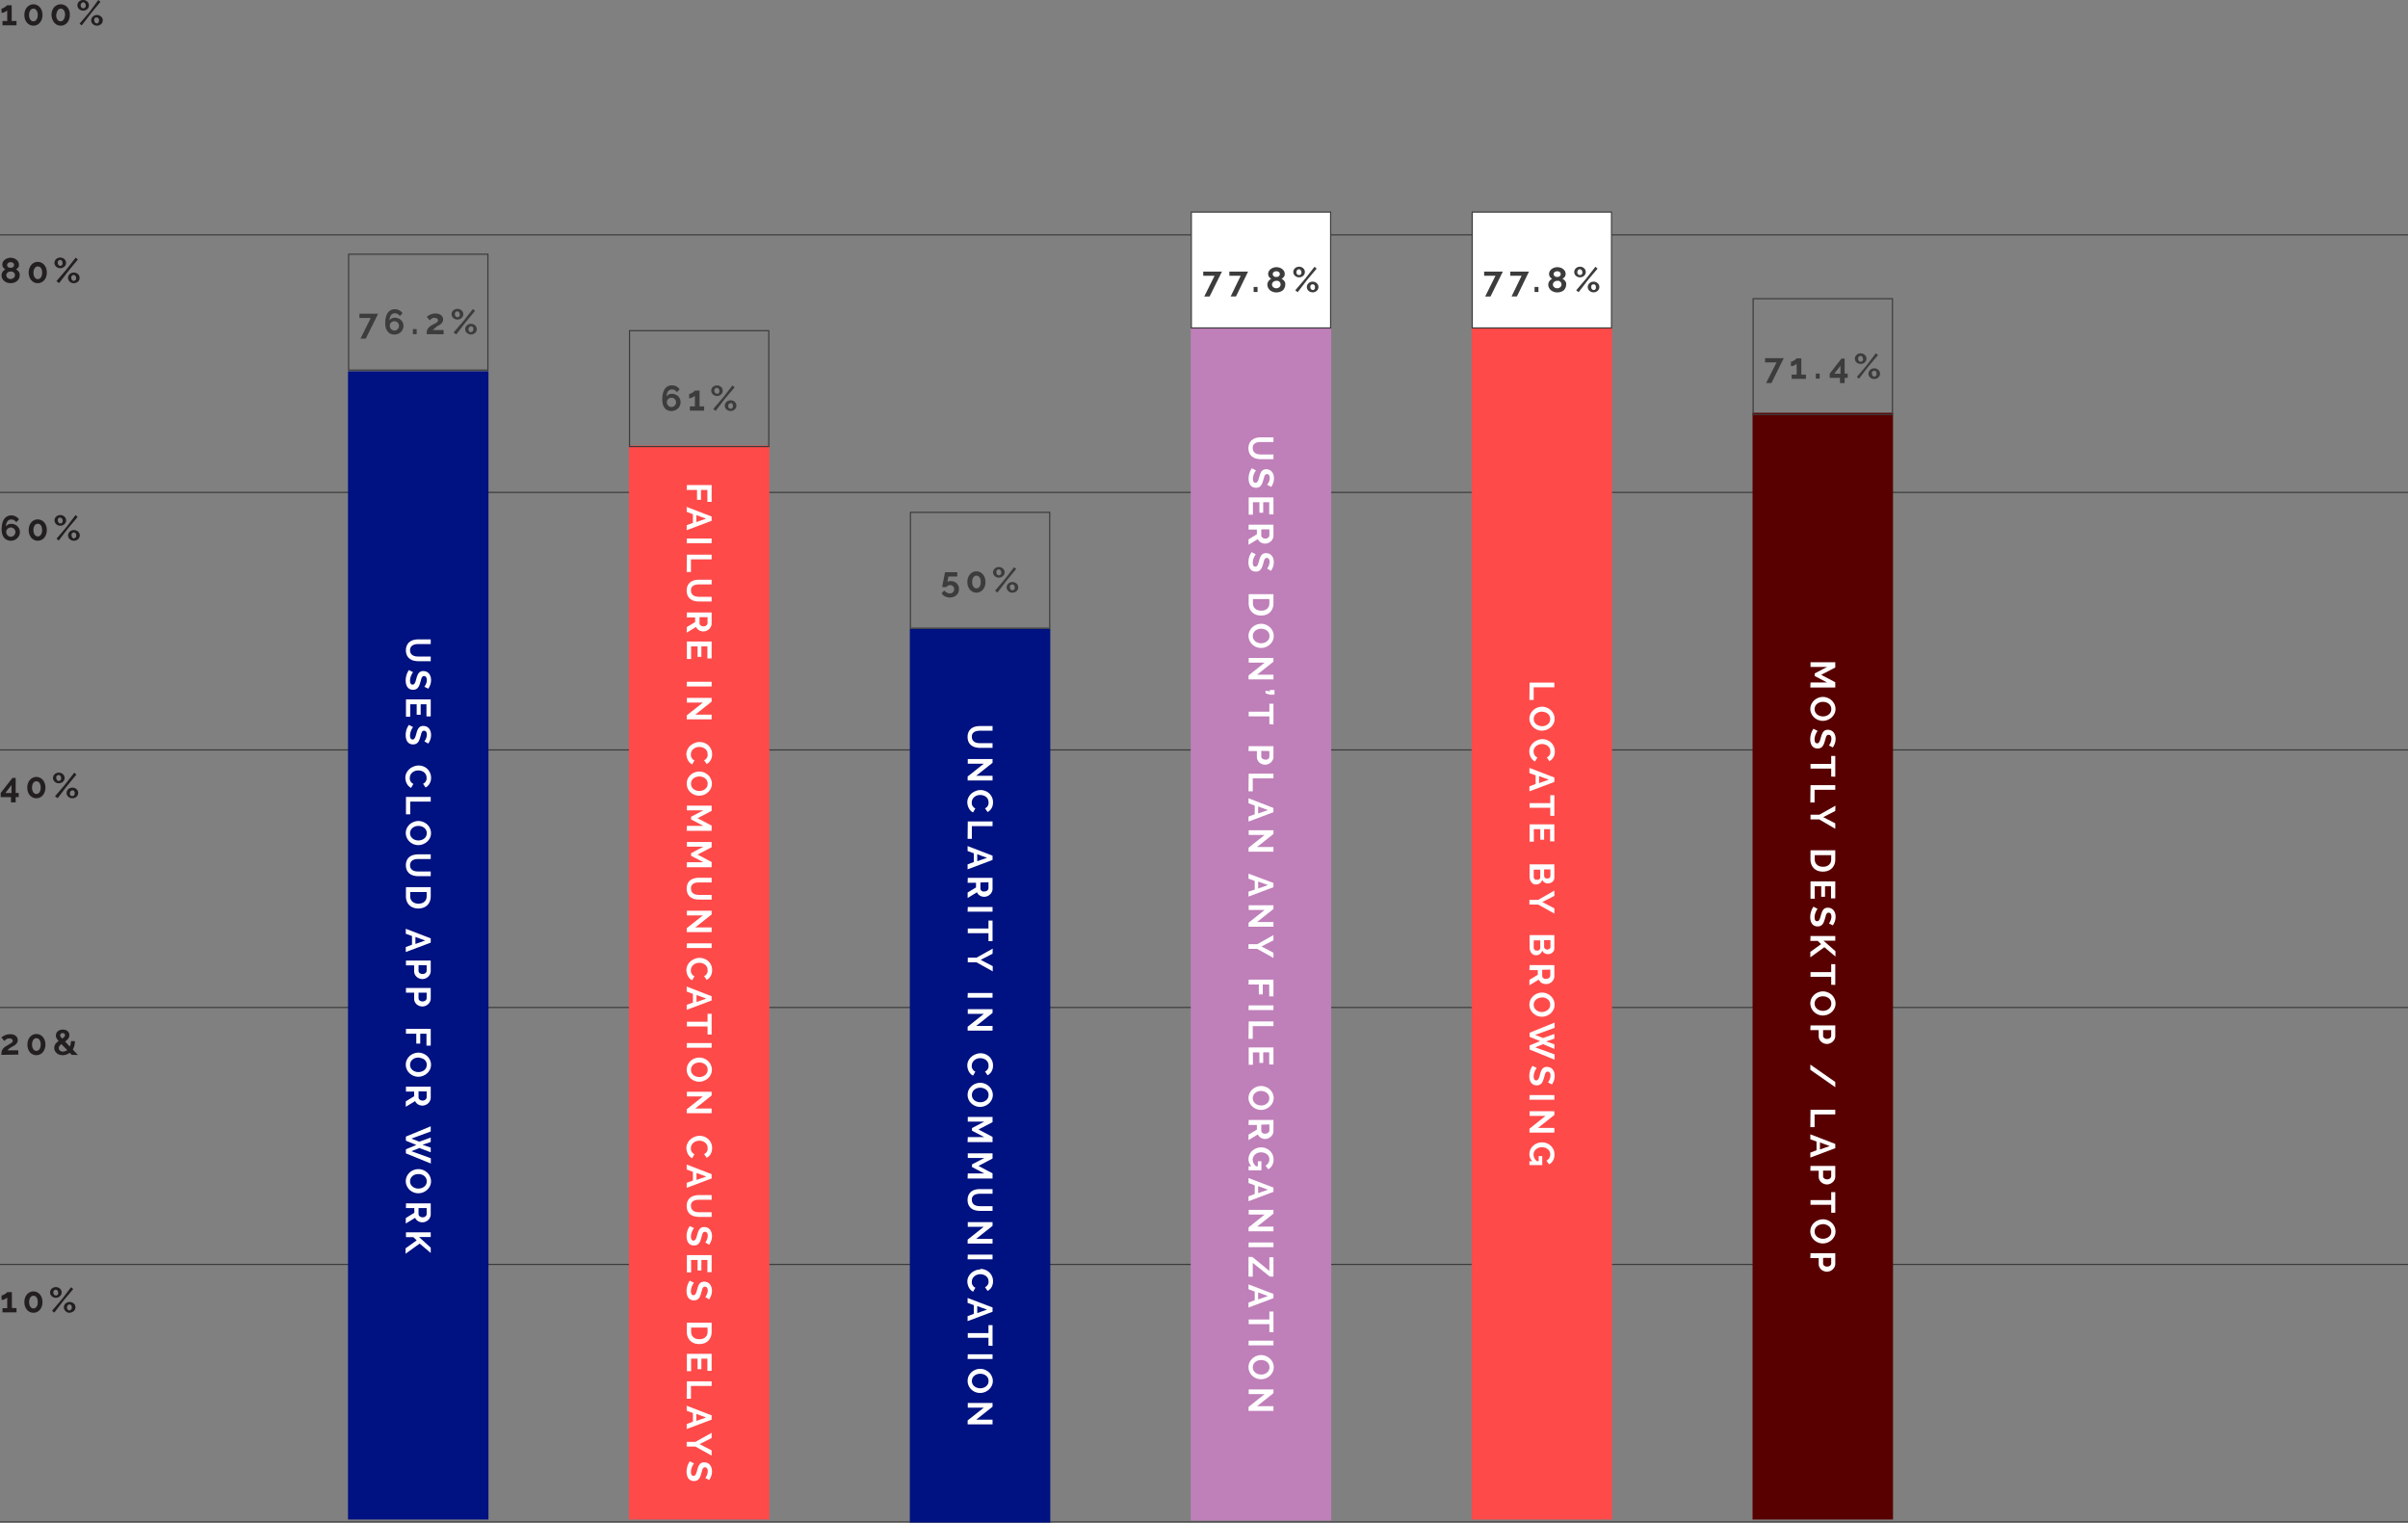 <svg xmlns="http://www.w3.org/2000/svg" viewBox="0 0 514.33 325.16"><rect x="0" y="0" width="514.33" height="325.16" fill="#808080" stroke="none"/><defs><style>.cls-1{fill:none;stroke:#3b3c3b;stroke-width:0.25px;}.cls-2{fill:#001181;}.cls-3{fill:#fff;}.cls-4{fill:#bf7fb9;}.cls-5{fill:#ff4a4a;}.cls-6{fill:#580000;}.cls-7{fill:#231f20;}.cls-8{fill:#3b3c3b;}</style></defs><title>Asset 187</title><g id="Layer_2" data-name="Layer 2"><g id="Layer_1-2" data-name="Layer 1"><line class="cls-1" y1="325.04" x2="514.33" y2="325.04"/><line class="cls-1" y1="270.04" x2="514.33" y2="270.04"/><line class="cls-1" y1="215.16" x2="514.33" y2="215.16"/><line class="cls-1" y1="160.16" x2="514.33" y2="160.16"/><line class="cls-1" y1="105.16" x2="514.33" y2="105.16"/><line class="cls-1" y1="50.16" x2="514.33" y2="50.16"/><rect class="cls-2" x="74.33" y="79.3" width="30" height="245.22"/><path class="cls-3" d="M87.59,138.9a1.16,1.16,0,0,0,.15.62,1.18,1.18,0,0,0,.39.41,1.81,1.81,0,0,0,.55.22,3.39,3.39,0,0,0,.64.06H92v1H89.32a4.27,4.27,0,0,1-1-.13,2.37,2.37,0,0,1-.84-.42,2,2,0,0,1-.57-.72,2.47,2.47,0,0,1-.21-1.06,2.36,2.36,0,0,1,.23-1.08,2,2,0,0,1,.58-.73,2.51,2.51,0,0,1,.84-.4,4.15,4.15,0,0,1,1-.12H92v1H89.32a2.81,2.81,0,0,0-.65.07,1.48,1.48,0,0,0-.55.22,1,1,0,0,0-.38.4A1.11,1.11,0,0,0,87.59,138.9Z"/><path class="cls-3" d="M90.64,146.67a1.07,1.07,0,0,0,.14-.2,2.45,2.45,0,0,0,.18-.33,3.12,3.12,0,0,0,.15-.43,2,2,0,0,0,.06-.48,1.08,1.08,0,0,0-.16-.63.52.52,0,0,0-.44-.21.51.51,0,0,0-.28.07.9.9,0,0,0-.19.23,3,3,0,0,0-.15.38c0,.15-.09.33-.14.53a7.44,7.44,0,0,1-.23.71,2,2,0,0,1-.3.54,1.18,1.18,0,0,1-.43.34,1.4,1.4,0,0,1-.62.12,1.54,1.54,0,0,1-.73-.16,1.38,1.38,0,0,1-.49-.44,2,2,0,0,1-.27-.63,2.94,2.94,0,0,1-.09-.74,4,4,0,0,1,.18-1.19,3.66,3.66,0,0,1,.51-1.05l.89.46a2.75,2.75,0,0,0-.17.24,4,4,0,0,0-.22.42,3.66,3.66,0,0,0-.18.53,2.47,2.47,0,0,0-.08.6c0,.57.18.86.55.86a.43.43,0,0,0,.29-.1.79.79,0,0,0,.21-.28,2.57,2.57,0,0,0,.17-.43l.16-.57a4.53,4.53,0,0,1,.23-.66,1.64,1.64,0,0,1,.29-.47,1.13,1.13,0,0,1,.39-.28,1.25,1.25,0,0,1,.53-.1,1.66,1.66,0,0,1,.72.15,1.46,1.46,0,0,1,.53.42,1.91,1.91,0,0,1,.32.62,2.57,2.57,0,0,1,.1.75,2.91,2.91,0,0,1-.17,1,3.93,3.93,0,0,1-.42.82Z"/><path class="cls-3" d="M87.62,153.07h-.91v-3.7H92V153h-.91v-2.59H89.85v2.24H89v-2.24H87.62Z"/><path class="cls-3" d="M90.64,158.34a1.07,1.07,0,0,0,.14-.2,2.45,2.45,0,0,0,.18-.33,3.12,3.12,0,0,0,.15-.43,2,2,0,0,0,.06-.48,1.08,1.08,0,0,0-.16-.63.52.52,0,0,0-.44-.21.51.51,0,0,0-.28.07.9.9,0,0,0-.19.23,3,3,0,0,0-.15.38c0,.15-.09.33-.14.53a7.44,7.44,0,0,1-.23.71,2,2,0,0,1-.3.54,1.18,1.18,0,0,1-.43.34,1.4,1.4,0,0,1-.62.12,1.54,1.54,0,0,1-.73-.16,1.38,1.38,0,0,1-.49-.44,2,2,0,0,1-.27-.63,2.94,2.94,0,0,1-.09-.74,4,4,0,0,1,.18-1.19,3.66,3.66,0,0,1,.51-1l.89.46a2.75,2.75,0,0,0-.17.24,4,4,0,0,0-.22.42,3.66,3.66,0,0,0-.18.53,2.47,2.47,0,0,0-.08.6c0,.57.18.86.55.86a.43.43,0,0,0,.29-.1.79.79,0,0,0,.21-.28,2.57,2.57,0,0,0,.17-.43l.16-.57a5.18,5.18,0,0,1,.23-.67,1.72,1.72,0,0,1,.29-.46,1.32,1.32,0,0,1,.39-.29,1.44,1.44,0,0,1,.53-.09,1.66,1.66,0,0,1,.72.15,1.46,1.46,0,0,1,.53.42,1.91,1.91,0,0,1,.32.62,2.57,2.57,0,0,1,.1.75,2.91,2.91,0,0,1-.17,1,3.93,3.93,0,0,1-.42.82Z"/><path class="cls-3" d="M89.41,163.49a2.73,2.73,0,0,1,1,.18A2.53,2.53,0,0,1,91.83,165a2.51,2.51,0,0,1,.24,1.11,2.35,2.35,0,0,1-.33,1.27,2,2,0,0,1-.84.8l-.54-.79a1.5,1.5,0,0,0,.38-.26,1.22,1.22,0,0,0,.24-.32,1.4,1.4,0,0,0,.13-.36,1.55,1.55,0,0,0,0-.37,1.3,1.3,0,0,0-.16-.67,1.49,1.49,0,0,0-.4-.49,1.89,1.89,0,0,0-.57-.28,2.08,2.08,0,0,0-.64-.1,2.25,2.25,0,0,0-.68.11,1.87,1.87,0,0,0-.57.32,1.57,1.57,0,0,0-.4.49,1.4,1.4,0,0,0-.15.64,1.64,1.64,0,0,0,0,.37,1.18,1.18,0,0,0,.14.37,1.31,1.31,0,0,0,.25.33,1.18,1.18,0,0,0,.37.24l-.49.85a1.59,1.59,0,0,1-.52-.37,1.87,1.87,0,0,1-.39-.53,2.28,2.28,0,0,1-.24-.63,2.59,2.59,0,0,1-.08-.66,2.24,2.24,0,0,1,.24-1,2.82,2.82,0,0,1,.62-.82,2.91,2.91,0,0,1,.88-.53A2.69,2.69,0,0,1,89.41,163.49Z"/><path class="cls-3" d="M86.71,170.19H92v1H87.62v2.72h-.91Z"/><path class="cls-3" d="M86.67,177.93a2.46,2.46,0,0,1,.23-1.06,2.79,2.79,0,0,1,.61-.82,2.72,2.72,0,0,1,.87-.52,2.6,2.6,0,0,1,1-.19,2.69,2.69,0,0,1,1,.2,2.77,2.77,0,0,1,.87.54,2.57,2.57,0,0,1,.59.83,2.44,2.44,0,0,1,.22,1.05,2.31,2.31,0,0,1-.23,1,2.65,2.65,0,0,1-.62.81,3,3,0,0,1-.87.53,2.9,2.9,0,0,1-1,.19,2.73,2.73,0,0,1-1-.2,2.79,2.79,0,0,1-.85-.54,2.57,2.57,0,0,1-.82-1.87Zm2.7-1.54a2.07,2.07,0,0,0-.66.1,1.74,1.74,0,0,0-.57.31,1.43,1.43,0,0,0-.55,1.14,1.4,1.4,0,0,0,.15.66,1.51,1.51,0,0,0,.41.49,1.68,1.68,0,0,0,.58.3,2,2,0,0,0,.64.1,1.89,1.89,0,0,0,.67-.11,1.72,1.72,0,0,0,.57-.3,1.46,1.46,0,0,0,.4-.49,1.51,1.51,0,0,0,.14-.65,1.37,1.37,0,0,0-.56-1.15,1.72,1.72,0,0,0-.57-.3A2.05,2.05,0,0,0,89.37,176.39Z"/><path class="cls-3" d="M87.59,184.82a1.21,1.21,0,0,0,.15.62,1.24,1.24,0,0,0,.39.4,1.59,1.59,0,0,0,.55.22,3.39,3.39,0,0,0,.64.06H92v1H89.32a3.83,3.83,0,0,1-1-.13,2.53,2.53,0,0,1-.84-.41,2,2,0,0,1-.57-.73,2.71,2.71,0,0,1,0-2.14,1.89,1.89,0,0,1,.58-.72,2.18,2.18,0,0,1,.84-.4,4.15,4.15,0,0,1,1-.13H92v1H89.32a3.49,3.49,0,0,0-.65.06,1.67,1.67,0,0,0-.55.22,1.12,1.12,0,0,0-.38.4A1.17,1.17,0,0,0,87.59,184.82Z"/><path class="cls-3" d="M86.71,189.47H92v1.93a2.91,2.91,0,0,1-.21,1.15,2.41,2.41,0,0,1-.57.82,2.31,2.31,0,0,1-.85.49,3.13,3.13,0,0,1-1,.17,3,3,0,0,1-1.1-.19,2.42,2.42,0,0,1-.84-.52,2.48,2.48,0,0,1-.54-.83,3.11,3.11,0,0,1-.19-1.09ZM89.38,193a2.3,2.3,0,0,0,.71-.11,1.49,1.49,0,0,0,.55-.31,1.22,1.22,0,0,0,.36-.5,1.57,1.57,0,0,0,.13-.67v-.9H87.62v.9a1.62,1.62,0,0,0,.13.68,1.45,1.45,0,0,0,.38.5,1.62,1.62,0,0,0,.55.3A2.28,2.28,0,0,0,89.38,193Z"/><path class="cls-3" d="M92,200.4v.92l-5.33,2v-1.06l1.33-.5v-1.86l-1.33-.48v-1.07Zm-3.27,1.2,2.09-.74-2.09-.76Z"/><path class="cls-3" d="M86.71,205.14H92v2.25a1.42,1.42,0,0,1-.16.68,1.65,1.65,0,0,1-.4.54,1.87,1.87,0,0,1-.57.35,1.63,1.63,0,0,1-.64.13,1.87,1.87,0,0,1-1.23-.46,1.69,1.69,0,0,1-.39-.52,1.54,1.54,0,0,1-.15-.68v-1.26H86.71Zm2.69,1v1.2a.6.6,0,0,0,.24.48,1,1,0,0,0,.63.19,1,1,0,0,0,.36-.06.72.72,0,0,0,.27-.16.48.48,0,0,0,.17-.23.62.62,0,0,0,.06-.26v-1.16Z"/><path class="cls-3" d="M86.71,211H92v2.26a1.38,1.38,0,0,1-.16.67,1.65,1.65,0,0,1-.4.54,1.87,1.87,0,0,1-.57.35,1.63,1.63,0,0,1-.64.13A1.87,1.87,0,0,1,89,214.5a1.69,1.69,0,0,1-.39-.52,1.54,1.54,0,0,1-.15-.68V212H86.71Zm2.69,1v1.2a.6.6,0,0,0,.24.48.93.93,0,0,0,.63.19,1,1,0,0,0,.36-.06.72.72,0,0,0,.27-.16.48.48,0,0,0,.17-.23.58.58,0,0,0,.06-.26V212Z"/><path class="cls-3" d="M86.71,219.73H92v3.58h-.91v-2.54H89.76v2.11h-.84v-2.11H86.71Z"/><path class="cls-3" d="M86.67,227.4a2.46,2.46,0,0,1,.23-1.06,2.79,2.79,0,0,1,.61-.82,2.72,2.72,0,0,1,.87-.52,2.6,2.6,0,0,1,1-.19,2.51,2.51,0,0,1,1,.2,2.77,2.77,0,0,1,.87.54,2.57,2.57,0,0,1,.59.83,2.44,2.44,0,0,1,.22,1.05,2.31,2.31,0,0,1-.23,1,2.65,2.65,0,0,1-.62.81,3,3,0,0,1-.87.53,2.9,2.9,0,0,1-1,.19,2.73,2.73,0,0,1-1-.2,2.79,2.79,0,0,1-.85-.54,2.42,2.42,0,0,1-.59-.82A2.48,2.48,0,0,1,86.67,227.4Zm2.7-1.54a2.07,2.07,0,0,0-.66.1,1.57,1.57,0,0,0-.57.31,1.43,1.43,0,0,0-.4.48,1.45,1.45,0,0,0-.15.66,1.4,1.4,0,0,0,.15.66,1.51,1.51,0,0,0,.41.49,1.88,1.88,0,0,0,.58.3,2,2,0,0,0,.64.1,1.89,1.89,0,0,0,.67-.11,1.72,1.72,0,0,0,.57-.3,1.57,1.57,0,0,0,.4-.49,1.51,1.51,0,0,0,.14-.65,1.37,1.37,0,0,0-.56-1.15A1.55,1.55,0,0,0,90,226,2.05,2.05,0,0,0,89.37,225.86Z"/><path class="cls-3" d="M86.71,232.07H92v2.35a1.42,1.42,0,0,1-.16.68,1.65,1.65,0,0,1-.4.54,1.87,1.87,0,0,1-.57.35,1.63,1.63,0,0,1-.64.13,1.77,1.77,0,0,1-.94-.26,1.5,1.5,0,0,1-.62-.7l-2,1.21v-1.16l1.79-1.09v-1H86.71Zm2.69,1v1.3a.64.64,0,0,0,.07.27.76.76,0,0,0,.19.21.69.69,0,0,0,.27.14,1,1,0,0,0,.68,0,.88.88,0,0,0,.28-.17.84.84,0,0,0,.18-.23.62.62,0,0,0,.06-.26V233.1Z"/><path class="cls-3" d="M92,242.94v.95l-1.76.6,1.76.6v1l-2.42-.91-1.7.68,4.14,1.5v1.13l-5.33-2.17v-.87l2.24-.92-2.24-.92v-.87L92,240.54v1.11l-4.14,1.52,1.7.66Z"/><path class="cls-3" d="M86.67,252.28a2.46,2.46,0,0,1,.23-1.06,2.79,2.79,0,0,1,.61-.82,2.75,2.75,0,0,1,.87-.53,2.8,2.8,0,0,1,1-.18,2.68,2.68,0,0,1,1,.19,3,3,0,0,1,.87.55,2.46,2.46,0,0,1,.59.83,2.43,2.43,0,0,1,.22,1,2.32,2.32,0,0,1-.23,1.06,2.77,2.77,0,0,1-.62.81,3,3,0,0,1-.87.53,2.88,2.88,0,0,1-1,.18,2.72,2.72,0,0,1-1-.19,2.79,2.79,0,0,1-.85-.54,2.46,2.46,0,0,1-.59-.83A2.4,2.4,0,0,1,86.67,252.28Zm2.7-1.54a2.07,2.07,0,0,0-.66.1,1.72,1.72,0,0,0-.57.3,1.57,1.57,0,0,0-.4.49,1.53,1.53,0,0,0,0,1.32,1.63,1.63,0,0,0,.41.49,1.88,1.88,0,0,0,.58.3,2,2,0,0,0,.64.1,2.14,2.14,0,0,0,.67-.11,1.57,1.57,0,0,0,.57-.31,1.43,1.43,0,0,0,.4-.48,1.55,1.55,0,0,0,.14-.65,1.47,1.47,0,0,0-.15-.67,1.49,1.49,0,0,0-.41-.49,1.54,1.54,0,0,0-.57-.29A2.05,2.05,0,0,0,89.37,250.74Z"/><path class="cls-3" d="M86.71,257H92v2.35a1.45,1.45,0,0,1-.16.68,1.65,1.65,0,0,1-.4.54,2.08,2.08,0,0,1-.57.35,1.83,1.83,0,0,1-.64.13,1.77,1.77,0,0,1-.94-.26,1.55,1.55,0,0,1-.62-.7l-2,1.21v-1.16L88.5,259v-1H86.71Zm2.69,1v1.3a.59.59,0,0,0,.07.26.67.67,0,0,0,.19.22.69.69,0,0,0,.27.14,1.08,1.08,0,0,0,.68,0,.85.85,0,0,0,.28-.16,1,1,0,0,0,.18-.23.66.66,0,0,0,.06-.27V258Z"/><path class="cls-3" d="M86.71,263.19H92v1H89.5L92,266.46v1.13l-2.37-2-3,2.17v-1.16L89,264.9l-.71-.68H86.71Z"/><rect class="cls-4" x="254.33" y="70.16" width="30" height="254.59"/><path class="cls-3" d="M267.59,95.76a1.15,1.15,0,0,0,.15.61,1.18,1.18,0,0,0,.39.41,1.81,1.81,0,0,0,.55.22,3.39,3.39,0,0,0,.64.06H272v1h-2.72a4.27,4.27,0,0,1-1-.13,2.37,2.37,0,0,1-.84-.42,1.87,1.87,0,0,1-.57-.72,2.44,2.44,0,0,1-.21-1.06,2.39,2.39,0,0,1,.23-1.08,1.89,1.89,0,0,1,.58-.72,2.35,2.35,0,0,1,.84-.41,4.15,4.15,0,0,1,1-.12H272v1h-2.72a3.49,3.49,0,0,0-.65.06,1.48,1.48,0,0,0-.55.22,1,1,0,0,0-.38.4A1.15,1.15,0,0,0,267.59,95.76Z"/><path class="cls-3" d="M270.64,103.52a1.33,1.33,0,0,0,.14-.19A3.51,3.51,0,0,0,271,103a2.72,2.72,0,0,0,.15-.43,1.91,1.91,0,0,0,.06-.48,1.08,1.08,0,0,0-.16-.63.52.52,0,0,0-.44-.21.44.44,0,0,0-.28.08.84.84,0,0,0-.19.22,3.77,3.77,0,0,0-.15.38c0,.16-.09.33-.14.53a7.44,7.44,0,0,1-.23.71,2,2,0,0,1-.3.54,1.18,1.18,0,0,1-.43.34,1.4,1.4,0,0,1-.62.12,1.54,1.54,0,0,1-.73-.16,1.45,1.45,0,0,1-.49-.43,2.22,2.22,0,0,1-.27-.63,3.08,3.08,0,0,1-.09-.75,4.09,4.09,0,0,1,.18-1.19,3.73,3.73,0,0,1,.51-1l.89.45a2,2,0,0,0-.17.25,3,3,0,0,0-.22.41,3.42,3.42,0,0,0-.18.54,2.35,2.35,0,0,0-.08.6c0,.57.18.85.55.85a.43.43,0,0,0,.29-.1.75.75,0,0,0,.21-.27,2.7,2.7,0,0,0,.17-.44l.16-.57a4.53,4.53,0,0,1,.23-.66,1.64,1.64,0,0,1,.29-.47,1.13,1.13,0,0,1,.39-.28,1.25,1.25,0,0,1,.53-.1,1.66,1.66,0,0,1,.72.15,1.46,1.46,0,0,1,.53.42,2,2,0,0,1,.32.62,2.64,2.64,0,0,1,.1.76,2.89,2.89,0,0,1-.17,1,4.29,4.29,0,0,1-.42.83Z"/><path class="cls-3" d="M267.62,109.92h-.91v-3.69H272v3.63h-.91v-2.6h-1.28v2.24H269v-2.24h-1.39Z"/><path class="cls-3" d="M266.71,112.05H272v2.35a1.42,1.42,0,0,1-.16.68,1.65,1.65,0,0,1-.4.54,2.08,2.08,0,0,1-.57.35,1.83,1.83,0,0,1-.64.13,1.77,1.77,0,0,1-.94-.26,1.55,1.55,0,0,1-.62-.7l-2,1.21v-1.16l1.79-1.09v-1h-1.79Zm2.69,1v1.3a.59.59,0,0,0,.07.26.67.67,0,0,0,.19.22.69.69,0,0,0,.27.14,1.08,1.08,0,0,0,.68,0,.85.85,0,0,0,.28-.16,1,1,0,0,0,.18-.23.66.66,0,0,0,.06-.27v-1.25Z"/><path class="cls-3" d="M270.64,121.43a1.33,1.33,0,0,0,.14-.19,3.51,3.51,0,0,0,.18-.34,2.72,2.72,0,0,0,.15-.43,1.89,1.89,0,0,0,.06-.47,1.09,1.09,0,0,0-.16-.64.52.52,0,0,0-.44-.21.44.44,0,0,0-.28.08.75.75,0,0,0-.19.23,2.81,2.81,0,0,0-.15.37c0,.16-.09.33-.14.53a7.44,7.44,0,0,1-.23.71,2,2,0,0,1-.3.54,1.18,1.18,0,0,1-.43.34,1.4,1.4,0,0,1-.62.12,1.54,1.54,0,0,1-.73-.16,1.45,1.45,0,0,1-.49-.43,2.22,2.22,0,0,1-.27-.63,3.08,3.08,0,0,1-.09-.75,4,4,0,0,1,.18-1.18,3.66,3.66,0,0,1,.51-1l.89.45a2,2,0,0,0-.17.25,3,3,0,0,0-.22.41,3.42,3.42,0,0,0-.18.54,2.35,2.35,0,0,0-.08.6c0,.57.18.85.55.85a.43.43,0,0,0,.29-.1.75.75,0,0,0,.21-.27,2.7,2.7,0,0,0,.17-.44l.16-.57a4.53,4.53,0,0,1,.23-.66,1.64,1.64,0,0,1,.29-.47,1.13,1.13,0,0,1,.39-.28,1.25,1.25,0,0,1,.53-.1,1.66,1.66,0,0,1,.72.15,1.46,1.46,0,0,1,.53.42,2,2,0,0,1,.32.62,2.64,2.64,0,0,1,.1.76,2.86,2.86,0,0,1-.17,1,4,4,0,0,1-.42.83Z"/><path class="cls-3" d="M266.71,126.9H272v1.94a2.9,2.9,0,0,1-.21,1.14,2.32,2.32,0,0,1-1.42,1.32,3.13,3.13,0,0,1-1,.16,3.21,3.21,0,0,1-1.1-.18,2.45,2.45,0,0,1-.84-.53,2.48,2.48,0,0,1-.54-.83,3.06,3.06,0,0,1-.19-1.08Zm2.67,3.52a2.3,2.3,0,0,0,.71-.11,1.47,1.47,0,0,0,.55-.3,1.28,1.28,0,0,0,.36-.5,1.6,1.6,0,0,0,.13-.67v-.9h-3.51v.9a1.65,1.65,0,0,0,.13.68,1.41,1.41,0,0,0,.38.49,1.47,1.47,0,0,0,.55.3A2.28,2.28,0,0,0,269.38,130.42Z"/><path class="cls-3" d="M266.67,135.82a2.46,2.46,0,0,1,.23-1.06,2.79,2.79,0,0,1,.61-.82,2.75,2.75,0,0,1,.87-.53,2.81,2.81,0,0,1,1-.19,2.69,2.69,0,0,1,1,.2,3,3,0,0,1,.87.55,2.46,2.46,0,0,1,.59.83,2.43,2.43,0,0,1,.22,1,2.32,2.32,0,0,1-.23,1.06,2.77,2.77,0,0,1-.62.81,3.22,3.22,0,0,1-.87.53,2.88,2.88,0,0,1-1,.18,2.72,2.72,0,0,1-1-.19,2.79,2.79,0,0,1-.85-.54,2.46,2.46,0,0,1-.59-.83A2.4,2.4,0,0,1,266.67,135.82Zm2.7-1.54a2.07,2.07,0,0,0-.66.1,1.72,1.72,0,0,0-.57.3,1.57,1.57,0,0,0-.4.49,1.53,1.53,0,0,0,0,1.32,1.63,1.63,0,0,0,.41.49,1.88,1.88,0,0,0,.58.3,2,2,0,0,0,.64.1,2.14,2.14,0,0,0,.67-.11,1.57,1.57,0,0,0,.57-.31,1.43,1.43,0,0,0,.4-.48,1.55,1.55,0,0,0,.14-.65,1.44,1.44,0,0,0-.15-.67,1.4,1.4,0,0,0-.41-.49,1.54,1.54,0,0,0-.57-.29A2.05,2.05,0,0,0,269.37,134.28Z"/><path class="cls-3" d="M270.12,141.52h-3.41v-1H272v.8l-3.5,2.77H272v1h-5.32v-.84Z"/><path class="cls-3" d="M270.3,147.5l.92.16v-.3h1v1h-1l-.9-.28Z"/><path class="cls-3" d="M271.13,154.65V153h-4.42v-1h4.42v-1.7H272v4.43Z"/><path class="cls-3" d="M266.71,159.36H272v2.26a1.42,1.42,0,0,1-.16.68,1.61,1.61,0,0,1-.4.53,1.9,1.9,0,0,1-.57.36,1.81,1.81,0,0,1-.64.12,2.08,2.08,0,0,1-.66-.11,2.05,2.05,0,0,1-.57-.34,1.74,1.74,0,0,1-.39-.53,1.5,1.5,0,0,1-.15-.67V160.4h-1.79Zm2.69,1v1.2a.57.57,0,0,0,.24.47.93.93,0,0,0,.63.19,1,1,0,0,0,.36,0,.88.88,0,0,0,.27-.16.53.53,0,0,0,.17-.23.66.66,0,0,0,.06-.27V160.4Z"/><path class="cls-3" d="M266.71,165.23H272v1h-4.42V169h-.91Z"/><path class="cls-3" d="M272,172.55v.91l-5.33,2v-1.07l1.33-.49v-1.86l-1.33-.49v-1.07Zm-3.27,1.19,2.09-.74-2.09-.76Z"/><path class="cls-3" d="M270.12,178.31h-3.41v-1H272v.8l-3.5,2.78H272v1h-5.32v-.84Z"/><path class="cls-3" d="M272,188.57v.91l-5.33,2v-1.07L268,190v-1.86l-1.33-.49v-1.07Zm-3.27,1.19,2.09-.74-2.09-.76Z"/><path class="cls-3" d="M270.12,194.33h-3.41v-1H272v.8l-3.5,2.78H272v1h-5.32v-.84Z"/><path class="cls-3" d="M272,200.82l-2.57,1.31,2.57,1.34v1.12l-3.47-1.94h-1.86v-1h1.88L272,199.7Z"/><path class="cls-3" d="M266.71,209.22H272v3.58h-.91v-2.54h-1.37v2.11h-.84v-2.11h-2.21Z"/><path class="cls-3" d="M266.71,214.72H272v1h-5.33Z"/><path class="cls-3" d="M266.71,218.14H272v1h-4.42v2.72h-.91Z"/><path class="cls-3" d="M267.62,227.4h-.91v-3.7H272v3.63h-.91v-2.59h-1.28V227H269v-2.24h-1.39Z"/><path class="cls-3" d="M266.67,234.53a2.5,2.5,0,0,1,.23-1.07,2.88,2.88,0,0,1,.61-.81,2.85,2.85,0,0,1,1.86-.72,2.69,2.69,0,0,1,1,.2,2.8,2.8,0,0,1,.87.55,2.46,2.46,0,0,1,.59.83,2.4,2.4,0,0,1,.22,1,2.28,2.28,0,0,1-.23,1,2.82,2.82,0,0,1-.62.82,3,3,0,0,1-.87.52,2.68,2.68,0,0,1-1,.19,2.73,2.73,0,0,1-1-.2,2.79,2.79,0,0,1-.85-.54,2.57,2.57,0,0,1-.82-1.86Zm2.7-1.55a2.08,2.08,0,0,0-.66.11,1.72,1.72,0,0,0-.57.3,1.46,1.46,0,0,0-.4.49,1.38,1.38,0,0,0-.15.65,1.47,1.47,0,0,0,.15.67,1.76,1.76,0,0,0,.41.49,1.88,1.88,0,0,0,.58.3,2.31,2.31,0,0,0,.64.1A2.14,2.14,0,0,0,270,236a1.74,1.74,0,0,0,.57-.31,1.37,1.37,0,0,0,.4-.49,1.51,1.51,0,0,0,.14-.65,1.4,1.4,0,0,0-.56-1.15,1.72,1.72,0,0,0-.57-.3A2.38,2.38,0,0,0,269.37,233Z"/><path class="cls-3" d="M266.71,239.19H272v2.36a1.45,1.45,0,0,1-.16.68,1.73,1.73,0,0,1-.4.53,1.87,1.87,0,0,1-.57.35,1.63,1.63,0,0,1-.64.13,1.69,1.69,0,0,1-.94-.26,1.45,1.45,0,0,1-.62-.7l-2,1.22v-1.17l1.79-1.08v-1h-1.79Zm2.69,1v1.29a.6.6,0,0,0,.07.27.76.76,0,0,0,.19.21.87.87,0,0,0,.27.15,1.21,1.21,0,0,0,.34,0,.93.93,0,0,0,.34-.06,1.08,1.08,0,0,0,.28-.16,1.3,1.3,0,0,0,.18-.23.66.66,0,0,0,.06-.27v-1.25Z"/><path class="cls-3" d="M267.31,249.06a2,2,0,0,1-.64-1.48,2.38,2.38,0,0,1,.21-1,2.46,2.46,0,0,1,.58-.8,2.77,2.77,0,0,1,.87-.54,2.91,2.91,0,0,1,1.07-.2,2.79,2.79,0,0,1,1,.2,2.63,2.63,0,0,1,.84.54,2.54,2.54,0,0,1,.58.83,2.45,2.45,0,0,1,.21,1,2.52,2.52,0,0,1-.31,1.29,2,2,0,0,1-.85.81l-.57-.78a1.38,1.38,0,0,0,.61-.56,1.56,1.56,0,0,0,.21-.79A1.38,1.38,0,0,0,271,247a1.53,1.53,0,0,0-.39-.48,2,2,0,0,0-.57-.31,2.26,2.26,0,0,0-.69-.11,2,2,0,0,0-.7.12,1.84,1.84,0,0,0-.56.33,1.55,1.55,0,0,0-.38.5,1.46,1.46,0,0,0-.14.63,1.79,1.79,0,0,0,.73,1.39h.37V248h.76v1.93h-2.74v-.86Z"/><path class="cls-3" d="M272,253.62v.92l-5.33,2V255.5L268,255v-1.86l-1.33-.49v-1.06Zm-3.27,1.19,2.09-.73-2.09-.77Z"/><path class="cls-3" d="M270.12,259.39h-3.41v-1H272v.81l-3.5,2.77H272v1h-5.32v-.84Z"/><path class="cls-3" d="M266.71,265.35H272v1h-5.33Z"/><path class="cls-3" d="M267.49,268.44l3.64,3v-2.93H272v4.12h-.78l-3.64-2.91v2.93h-.91v-4.22Z"/><path class="cls-3" d="M272,276.33v.92l-5.33,2v-1.06l1.33-.5v-1.86l-1.33-.49V274.3Zm-3.27,1.19,2.09-.73-2.09-.77Z"/><path class="cls-3" d="M271.13,284.5v-1.7h-4.42v-1h4.42v-1.7H272v4.43Z"/><path class="cls-3" d="M266.71,286.33H272v1h-5.33Z"/><path class="cls-3" d="M266.67,292a2.43,2.43,0,0,1,.23-1.06,2.79,2.79,0,0,1,.61-.82,2.75,2.75,0,0,1,.87-.53,2.81,2.81,0,0,1,1-.19,2.69,2.69,0,0,1,1,.2,2.8,2.8,0,0,1,.87.55,2.46,2.46,0,0,1,.59.83,2.43,2.43,0,0,1,.22,1,2.25,2.25,0,0,1-.23,1.05,2.82,2.82,0,0,1-.62.82,3,3,0,0,1-.87.52,2.68,2.68,0,0,1-1,.19,2.72,2.72,0,0,1-1-.19,2.79,2.79,0,0,1-.85-.54,2.46,2.46,0,0,1-.59-.83A2.43,2.43,0,0,1,266.67,292Zm2.7-1.55a2.08,2.08,0,0,0-.66.11,1.72,1.72,0,0,0-.57.3,1.46,1.46,0,0,0-.4.49,1.53,1.53,0,0,0,0,1.32,1.76,1.76,0,0,0,.41.49,1.88,1.88,0,0,0,.58.3,2.31,2.31,0,0,0,.64.1,2.14,2.14,0,0,0,.67-.11,1.74,1.74,0,0,0,.57-.31,1.37,1.37,0,0,0,.4-.49,1.47,1.47,0,0,0,.14-.64,1.44,1.44,0,0,0-.15-.67,1.4,1.4,0,0,0-.41-.49,1.72,1.72,0,0,0-.57-.3A2.38,2.38,0,0,0,269.37,290.48Z"/><path class="cls-3" d="M270.12,297.73h-3.41v-1H272v.81l-3.5,2.77H272v1h-5.32v-.84Z"/><rect class="cls-5" x="134.33" y="95.16" width="30" height="229.36"/><path class="cls-3" d="M146.71,103.6H152v3.58h-.91v-2.55h-1.37v2.12h-.84v-2.12h-2.21Z"/><path class="cls-3" d="M152,110.31v.92l-5.33,2v-1.06l1.33-.5v-1.86l-1.33-.49v-1.06Zm-3.27,1.19,2.09-.73-2.09-.77Z"/><path class="cls-3" d="M146.71,115H152v1h-5.33Z"/><path class="cls-3" d="M146.71,118.46H152v1h-4.42v2.71h-.91Z"/><path class="cls-3" d="M147.59,126.15a1.19,1.19,0,0,0,.15.62,1.15,1.15,0,0,0,.39.4,1.41,1.41,0,0,0,.55.22,3.39,3.39,0,0,0,.64.07H152v1h-2.72a3.88,3.88,0,0,1-1-.13,2.39,2.39,0,0,1-.83-.41,2,2,0,0,1-.57-.72,2.47,2.47,0,0,1-.21-1.06,2.41,2.41,0,0,1,.22-1.09,2.05,2.05,0,0,1,.58-.72,2.31,2.31,0,0,1,.85-.4,4.07,4.07,0,0,1,1-.12H152v1h-2.72a3.49,3.49,0,0,0-.65.06,1.92,1.92,0,0,0-.55.22,1.12,1.12,0,0,0-.38.4A1.17,1.17,0,0,0,147.59,126.15Z"/><path class="cls-3" d="M146.71,130.8H152v2.36a1.38,1.38,0,0,1-.16.67,1.65,1.65,0,0,1-.4.54,1.87,1.87,0,0,1-.57.35,1.63,1.63,0,0,1-.64.13,1.77,1.77,0,0,1-.94-.26,1.39,1.39,0,0,1-.61-.7l-2,1.22v-1.17l1.79-1.08v-1h-1.79Zm2.7,1v1.29a.6.6,0,0,0,.06.27.76.76,0,0,0,.19.21,1,1,0,0,0,.27.15,1.27,1.27,0,0,0,.34.05.93.93,0,0,0,.34-.06.77.77,0,0,0,.46-.4.58.58,0,0,0,.06-.26v-1.25Z"/><path class="cls-3" d="M147.62,140.74h-.91V137H152v3.63h-.91v-2.59h-1.28v2.24H149v-2.24h-1.39Z"/><path class="cls-3" d="M146.71,145.6H152v1h-5.33Z"/><path class="cls-3" d="M150.13,150.05h-3.42v-1H152v.8l-3.5,2.78H152v1h-5.32v-.84Z"/><path class="cls-3" d="M149.41,158.47a3,3,0,0,1,1,.17,2.55,2.55,0,0,1,1.69,2.45,2.44,2.44,0,0,1-.32,1.27,2.08,2.08,0,0,1-.84.8l-.55-.79a1.5,1.5,0,0,0,.38-.26,1.22,1.22,0,0,0,.24-.32,1.4,1.4,0,0,0,.13-.36,1.55,1.55,0,0,0,0-.37,1.48,1.48,0,0,0-.15-.68,1.74,1.74,0,0,0-.41-.48,1.89,1.89,0,0,0-.57-.28,2.08,2.08,0,0,0-.64-.1,2.25,2.25,0,0,0-.68.11,1.87,1.87,0,0,0-.57.32,1.72,1.72,0,0,0-.4.49,1.4,1.4,0,0,0-.15.64,1.64,1.64,0,0,0,0,.37,1.49,1.49,0,0,0,.14.37,1.59,1.59,0,0,0,.25.33,1.18,1.18,0,0,0,.37.24l-.48.85a1.64,1.64,0,0,1-.53-.37,2.08,2.08,0,0,1-.39-.53,3.41,3.41,0,0,1-.24-.63,3.13,3.13,0,0,1-.08-.66,2.24,2.24,0,0,1,.24-1,2.82,2.82,0,0,1,.62-.82,2.91,2.91,0,0,1,.88-.53A2.69,2.69,0,0,1,149.41,158.47Z"/><path class="cls-3" d="M146.68,167.37a2.45,2.45,0,0,1,.22-1.06,2.79,2.79,0,0,1,.61-.82,2.75,2.75,0,0,1,.87-.53,2.85,2.85,0,0,1,1-.18,2.75,2.75,0,0,1,1,.19,3.08,3.08,0,0,1,.86.55,2.46,2.46,0,0,1,.59.83,2.43,2.43,0,0,1,.23,1,2.33,2.33,0,0,1-.24,1.06,2.61,2.61,0,0,1-.62.81,2.75,2.75,0,0,1-.87.53,2.8,2.8,0,0,1-1,.18,2.72,2.72,0,0,1-1-.19,2.79,2.79,0,0,1-.85-.54,2.46,2.46,0,0,1-.59-.83A2.4,2.4,0,0,1,146.68,167.37Zm2.7-1.54a2.13,2.13,0,0,0-.67.1,1.72,1.72,0,0,0-.57.3,1.57,1.57,0,0,0-.4.49,1.53,1.53,0,0,0,0,1.32,1.63,1.63,0,0,0,.41.49,1.88,1.88,0,0,0,.58.3,2.05,2.05,0,0,0,.65.1,2.08,2.08,0,0,0,.66-.11,1.57,1.57,0,0,0,.57-.31,1.43,1.43,0,0,0,.4-.48,1.55,1.55,0,0,0,.14-.65,1.47,1.47,0,0,0-.15-.67,1.49,1.49,0,0,0-.41-.49,1.54,1.54,0,0,0-.57-.29A2,2,0,0,0,149.38,165.83Z"/><path class="cls-3" d="M146.71,176.38h3.53L147.61,175v-.57l2.63-1.37h-3.53v-1H152v1.11l-3,1.57,3,1.59v1.1h-5.33Z"/><path class="cls-3" d="M146.71,184.14h3.53l-2.63-1.37v-.56l2.63-1.38h-3.53v-1H152v1.11l-3,1.57,3,1.59v1.11h-5.33Z"/><path class="cls-3" d="M147.59,189.82a1.21,1.21,0,0,0,.15.62,1.24,1.24,0,0,0,.39.4,1.59,1.59,0,0,0,.55.22,3.39,3.39,0,0,0,.64.06H152v1h-2.72a3.88,3.88,0,0,1-1-.13,2.58,2.58,0,0,1-.83-.41,2,2,0,0,1-.57-.73,2.77,2.77,0,0,1,0-2.14,1.89,1.89,0,0,1,.58-.72,2.16,2.16,0,0,1,.85-.4,3.64,3.64,0,0,1,1-.13H152v1h-2.72a3.49,3.49,0,0,0-.65.06,1.67,1.67,0,0,0-.55.22,1.12,1.12,0,0,0-.38.4A1.17,1.17,0,0,0,147.59,189.82Z"/><path class="cls-3" d="M150.13,195.5h-3.42v-1H152v.8l-3.5,2.77H152v1h-5.32v-.84Z"/><path class="cls-3" d="M146.71,201.47H152v1h-5.33Z"/><path class="cls-3" d="M149.41,204.57a2.73,2.73,0,0,1,1,.18,2.47,2.47,0,0,1,.85.51,2.5,2.5,0,0,1,.84,1.93,2.48,2.48,0,0,1-.32,1.28,2.22,2.22,0,0,1-.84.8l-.55-.8a1.5,1.5,0,0,0,.38-.26,1.22,1.22,0,0,0,.24-.32,1.4,1.4,0,0,0,.13-.36,1.53,1.53,0,0,0,0-.36,1.42,1.42,0,0,0-.15-.68,1.49,1.49,0,0,0-.41-.48,1.71,1.71,0,0,0-.57-.29,2.08,2.08,0,0,0-.64-.1,2.25,2.25,0,0,0-.68.11,1.87,1.87,0,0,0-.57.32,1.64,1.64,0,0,0-.4.5,1.33,1.33,0,0,0-.15.63,1.64,1.64,0,0,0,0,.37,1.57,1.57,0,0,0,.14.38,1.85,1.85,0,0,0,.25.32,1.18,1.18,0,0,0,.37.24l-.48.85a1.77,1.77,0,0,1-.53-.36,2.32,2.32,0,0,1-.39-.54,3.16,3.16,0,0,1-.24-.63,3.13,3.13,0,0,1-.08-.66,2.24,2.24,0,0,1,.24-1,2.82,2.82,0,0,1,.62-.82,3.13,3.13,0,0,1,.88-.53A2.69,2.69,0,0,1,149.41,204.57Z"/><path class="cls-3" d="M152,212.76v.91l-5.33,2v-1.07l1.33-.49v-1.86l-1.33-.49v-1.06ZM148.77,214l2.09-.73-2.09-.77Z"/><path class="cls-3" d="M151.13,220.93v-1.71h-4.42v-1h4.42v-1.71H152v4.44Z"/><path class="cls-3" d="M146.71,222.76H152v1h-5.33Z"/><path class="cls-3" d="M146.68,228.46a2.42,2.42,0,0,1,.22-1.06,2.79,2.79,0,0,1,.61-.82,2.58,2.58,0,0,1,.87-.53,2.65,2.65,0,0,1,1-.19,2.76,2.76,0,0,1,1,.2,2.87,2.87,0,0,1,.86.55,2.46,2.46,0,0,1,.59.83,2.4,2.4,0,0,1,.23,1,2.28,2.28,0,0,1-.24,1.05,2.65,2.65,0,0,1-.62.82,2.72,2.72,0,0,1-.87.52,2.6,2.6,0,0,1-1,.19,2.73,2.73,0,0,1-1-.2,2.79,2.79,0,0,1-.85-.54,2.51,2.51,0,0,1-.81-1.86Zm2.7-1.55a2.14,2.14,0,0,0-.67.11,1.72,1.72,0,0,0-.57.3,1.46,1.46,0,0,0-.4.49,1.38,1.38,0,0,0-.15.65,1.44,1.44,0,0,0,.15.67,1.76,1.76,0,0,0,.41.49,1.88,1.88,0,0,0,.58.3,2.38,2.38,0,0,0,.65.1,2.08,2.08,0,0,0,.66-.11,1.74,1.74,0,0,0,.57-.31,1.37,1.37,0,0,0,.4-.49,1.48,1.48,0,0,0,.14-.65,1.4,1.4,0,0,0-.56-1.15,1.72,1.72,0,0,0-.57-.3A2.31,2.31,0,0,0,149.38,226.91Z"/><path class="cls-3" d="M150.13,234.16h-3.42v-1H152v.8l-3.5,2.78H152v1h-5.32v-.83Z"/><path class="cls-3" d="M149.41,242.57a2.73,2.73,0,0,1,1,.18,2.83,2.83,0,0,1,.85.51,2.71,2.71,0,0,1,.61.83,2.59,2.59,0,0,1,.23,1.11,2.47,2.47,0,0,1-.32,1.27,2.14,2.14,0,0,1-.84.8l-.55-.8a1.47,1.47,0,0,0,.38-.25,1.27,1.27,0,0,0,.24-.33,1.4,1.4,0,0,0,.13-.36,1.47,1.47,0,0,0,0-.36,1.45,1.45,0,0,0-.15-.68,1.74,1.74,0,0,0-.41-.48,1.71,1.71,0,0,0-.57-.29,2.08,2.08,0,0,0-.64-.1,2.25,2.25,0,0,0-.68.11,2.1,2.1,0,0,0-.57.32,1.76,1.76,0,0,0-.4.5,1.33,1.33,0,0,0-.15.63,1.73,1.73,0,0,0,0,.38,1.66,1.66,0,0,0,.14.37,1.54,1.54,0,0,0,.25.32,1.18,1.18,0,0,0,.37.24l-.48.85a1.47,1.47,0,0,1-.53-.36,2.5,2.5,0,0,1-.39-.53,3.25,3.25,0,0,1-.24-.64,3,3,0,0,1-.08-.66,2.24,2.24,0,0,1,.24-1,2.65,2.65,0,0,1,.62-.81,2.94,2.94,0,0,1,.88-.54A2.91,2.91,0,0,1,149.41,242.57Z"/><path class="cls-3" d="M152,250.76v.92l-5.33,2v-1.06l1.33-.5v-1.86l-1.33-.49v-1.06ZM148.77,252l2.09-.73-2.09-.77Z"/><path class="cls-3" d="M147.59,257.59a1.21,1.21,0,0,0,.15.62,1.24,1.24,0,0,0,.39.4,1.59,1.59,0,0,0,.55.22,3.39,3.39,0,0,0,.64.06H152v1h-2.72a3.88,3.88,0,0,1-1-.13,2.58,2.58,0,0,1-.83-.41,2,2,0,0,1-.57-.73,2.44,2.44,0,0,1-.21-1.06,2.39,2.39,0,0,1,.22-1.08,1.89,1.89,0,0,1,.58-.72,2.16,2.16,0,0,1,.85-.4,3.64,3.64,0,0,1,1-.13H152v1h-2.72a3.49,3.49,0,0,0-.65.06,1.67,1.67,0,0,0-.55.22,1,1,0,0,0-.38.4A1.15,1.15,0,0,0,147.59,257.59Z"/><path class="cls-3" d="M150.64,265.35a1.25,1.25,0,0,0,.15-.19,2.68,2.68,0,0,0,.17-.34,2.72,2.72,0,0,0,.15-.43,1.89,1.89,0,0,0,.06-.47,1,1,0,0,0-.16-.64.55.55,0,0,0-.72-.13.75.75,0,0,0-.19.23,2.5,2.5,0,0,0-.15.38c0,.15-.09.32-.14.52s-.14.5-.22.71a2,2,0,0,1-.3.54,1.22,1.22,0,0,1-.44.34,1.38,1.38,0,0,1-.61.12,1.55,1.55,0,0,1-.74-.16,1.35,1.35,0,0,1-.49-.43,2,2,0,0,1-.27-.63,3.08,3.08,0,0,1-.09-.75,4,4,0,0,1,.18-1.18,3.66,3.66,0,0,1,.51-1l.9.45a1.25,1.25,0,0,0-.18.25,3.81,3.81,0,0,0-.22.41,3.42,3.42,0,0,0-.18.54,2.35,2.35,0,0,0-.08.6c0,.57.19.85.55.85a.41.41,0,0,0,.29-.1.75.75,0,0,0,.21-.27,2.7,2.7,0,0,0,.17-.44l.16-.57a5.57,5.57,0,0,1,.23-.66,1.64,1.64,0,0,1,.29-.47,1.13,1.13,0,0,1,.39-.28,1.43,1.43,0,0,1,.53-.1,1.66,1.66,0,0,1,.72.15,1.46,1.46,0,0,1,.53.42,2,2,0,0,1,.32.62,2.63,2.63,0,0,1,.11.76,2.86,2.86,0,0,1-.18,1,4,4,0,0,1-.42.83Z"/><path class="cls-3" d="M147.62,271.75h-.91v-3.69H152v3.63h-.91v-2.6h-1.28v2.24H149v-2.24h-1.39Z"/><path class="cls-3" d="M150.64,277a1.25,1.25,0,0,0,.15-.19,2.68,2.68,0,0,0,.17-.34,2.72,2.72,0,0,0,.15-.43,1.89,1.89,0,0,0,.06-.47A1,1,0,0,0,151,275a.55.55,0,0,0-.72-.13.75.75,0,0,0-.19.23,2.5,2.5,0,0,0-.15.38c0,.15-.09.32-.14.52s-.14.5-.22.71a2,2,0,0,1-.3.54,1.22,1.22,0,0,1-.44.34,1.38,1.38,0,0,1-.61.12,1.55,1.55,0,0,1-.74-.16,1.35,1.35,0,0,1-.49-.43,2,2,0,0,1-.27-.63,3.08,3.08,0,0,1-.09-.75,4,4,0,0,1,.18-1.18,3.66,3.66,0,0,1,.51-1.05l.9.45a1.25,1.25,0,0,0-.18.25,3.81,3.81,0,0,0-.22.41,3.42,3.42,0,0,0-.18.54,2.35,2.35,0,0,0-.08.6c0,.57.19.85.55.85a.41.41,0,0,0,.29-.1.75.75,0,0,0,.21-.27,2.7,2.7,0,0,0,.17-.44l.16-.57a5.57,5.57,0,0,1,.23-.66,1.64,1.64,0,0,1,.29-.47,1.13,1.13,0,0,1,.39-.28,1.43,1.43,0,0,1,.53-.1,1.66,1.66,0,0,1,.72.15,1.46,1.46,0,0,1,.53.42,2,2,0,0,1,.32.62,2.63,2.63,0,0,1,.11.76,2.86,2.86,0,0,1-.18,1,4,4,0,0,1-.42.83Z"/><path class="cls-3" d="M146.71,282.49H152v1.94a2.86,2.86,0,0,1-.21,1.14,2.32,2.32,0,0,1-1.42,1.32,3.13,3.13,0,0,1-1,.16,3.21,3.21,0,0,1-1.1-.18,2.45,2.45,0,0,1-.84-.53,2.39,2.39,0,0,1-.54-.83,3.06,3.06,0,0,1-.19-1.08Zm2.67,3.52a2.3,2.3,0,0,0,.71-.1,1.64,1.64,0,0,0,.55-.31,1.28,1.28,0,0,0,.36-.5,1.6,1.6,0,0,0,.13-.67v-.9h-3.51v.9a1.65,1.65,0,0,0,.14.68,1.3,1.3,0,0,0,.37.49,1.45,1.45,0,0,0,.56.31A2.17,2.17,0,0,0,149.38,286Z"/><path class="cls-3" d="M147.62,292.84h-.91v-3.7H152v3.63h-.91v-2.6h-1.28v2.25H149v-2.25h-1.39Z"/><path class="cls-3" d="M146.71,295H152v1h-4.42v2.72h-.91Z"/><path class="cls-3" d="M152,302.27v.92l-5.33,2v-1.06l1.33-.5v-1.86l-1.33-.49v-1.06Zm-3.27,1.19,2.09-.73-2.09-.77Z"/><path class="cls-3" d="M152,307.11l-2.57,1.31,2.57,1.34v1.11l-3.47-1.93h-1.86v-1h1.88L152,306Z"/><path class="cls-3" d="M150.64,315.65a.88.88,0,0,0,.15-.19,2.68,2.68,0,0,0,.17-.34,2.41,2.41,0,0,0,.15-.43,1.84,1.84,0,0,0,.06-.47,1,1,0,0,0-.16-.64.55.55,0,0,0-.72-.13.75.75,0,0,0-.19.23,2.5,2.5,0,0,0-.15.38c0,.15-.09.33-.14.53a7.31,7.31,0,0,1-.22.7,2,2,0,0,1-.3.54,1.24,1.24,0,0,1-.44.35,1.38,1.38,0,0,1-.61.12,1.68,1.68,0,0,1-.74-.16,1.48,1.48,0,0,1-.49-.44,2,2,0,0,1-.27-.63,3.08,3.08,0,0,1-.09-.75,4,4,0,0,1,.18-1.18,3.66,3.66,0,0,1,.51-1.05l.9.46a.91.91,0,0,0-.18.24,4,4,0,0,0-.22.42,3.28,3.28,0,0,0-.18.53,2.35,2.35,0,0,0-.08.6c0,.57.19.85.55.85a.46.46,0,0,0,.29-.09.89.89,0,0,0,.21-.28,2.7,2.7,0,0,0,.17-.44l.16-.57a5.57,5.57,0,0,1,.23-.66,1.79,1.79,0,0,1,.29-.47,1.28,1.28,0,0,1,.39-.28,1.44,1.44,0,0,1,.53-.09,1.66,1.66,0,0,1,.72.15,1.43,1.43,0,0,1,.53.41,2.14,2.14,0,0,1,.32.62,2.68,2.68,0,0,1,.11.76,2.86,2.86,0,0,1-.18,1,4,4,0,0,1-.42.83Z"/><rect class="cls-5" x="314.33" y="69.93" width="30" height="254.59"/><path class="cls-3" d="M326.71,145.78H332v1h-4.42v2.71h-.91Z"/><path class="cls-3" d="M326.67,153.53a2.43,2.43,0,0,1,.23-1.06,2.79,2.79,0,0,1,.61-.82,2.75,2.75,0,0,1,.87-.53,2.81,2.81,0,0,1,1-.19,2.69,2.69,0,0,1,1,.2,2.8,2.8,0,0,1,.87.55,2.46,2.46,0,0,1,.59.83,2.43,2.43,0,0,1,.22,1,2.25,2.25,0,0,1-.23,1,2.82,2.82,0,0,1-.62.82,3,3,0,0,1-.87.52,2.68,2.68,0,0,1-1,.19,2.72,2.72,0,0,1-1-.19,2.79,2.79,0,0,1-.85-.54,2.46,2.46,0,0,1-.59-.83A2.43,2.43,0,0,1,326.67,153.53Zm2.7-1.55a2.08,2.08,0,0,0-.66.11,1.72,1.72,0,0,0-.57.3,1.46,1.46,0,0,0-.4.49,1.53,1.53,0,0,0,0,1.32,1.76,1.76,0,0,0,.41.49,1.88,1.88,0,0,0,.58.3,2.31,2.31,0,0,0,.64.1A2.14,2.14,0,0,0,330,155a1.74,1.74,0,0,0,.57-.31,1.37,1.37,0,0,0,.4-.49,1.47,1.47,0,0,0,.14-.64,1.44,1.44,0,0,0-.15-.67,1.4,1.4,0,0,0-.41-.49,1.72,1.72,0,0,0-.57-.3A2.38,2.38,0,0,0,329.37,152Z"/><path class="cls-3" d="M329.41,157.86a2.73,2.73,0,0,1,1,.18,2.83,2.83,0,0,1,.85.51,2.53,2.53,0,0,1,.6.83,2.45,2.45,0,0,1,.24,1.11,2.38,2.38,0,0,1-.33,1.27,2,2,0,0,1-.84.8l-.54-.8a1.47,1.47,0,0,0,.38-.25,1.41,1.41,0,0,0,.24-.32,1.74,1.74,0,0,0,.13-.36,1.61,1.61,0,0,0,0-.37,1.34,1.34,0,0,0-.16-.68,1.56,1.56,0,0,0-.4-.48A1.92,1.92,0,0,0,330,159a2.43,2.43,0,0,0-.64-.1,2,2,0,0,0-.68.12,1.85,1.85,0,0,0-.57.31,1.61,1.61,0,0,0-.4.5,1.33,1.33,0,0,0-.15.63,1.73,1.73,0,0,0,.05.38,1.28,1.28,0,0,0,.14.37,1.31,1.31,0,0,0,.25.33,1.18,1.18,0,0,0,.37.24l-.49.84a1.43,1.43,0,0,1-.52-.36,2.2,2.2,0,0,1-.39-.53,2.35,2.35,0,0,1-.24-.64,2.48,2.48,0,0,1-.08-.66,2.27,2.27,0,0,1,.24-1,2.77,2.77,0,0,1,.62-.81,2.94,2.94,0,0,1,.88-.54A2.91,2.91,0,0,1,329.41,157.86Z"/><path class="cls-3" d="M332,166.05V167l-5.33,2v-1.06l1.33-.5v-1.86l-1.33-.48V164Zm-3.27,1.2,2.09-.74-2.09-.76Z"/><path class="cls-3" d="M331.13,174.22v-1.7h-4.42v-1h4.42v-1.7H332v4.43Z"/><path class="cls-3" d="M327.62,179.75h-.91v-3.7H332v3.63h-.91v-2.6h-1.28v2.25H329v-2.25h-1.39Z"/><path class="cls-3" d="M328.08,188.89a1.25,1.25,0,0,1-.59-.13,1.3,1.3,0,0,1-.43-.38,1.81,1.81,0,0,1-.26-.54,2.41,2.41,0,0,1-.09-.67V184.6H332v2.85a1,1,0,0,1-.12.5,1.48,1.48,0,0,1-.31.39,1.7,1.7,0,0,1-.44.24,1.41,1.41,0,0,1-.49.09,1.46,1.46,0,0,1-.73-.2,1.18,1.18,0,0,1-.51-.57,1.32,1.32,0,0,1-.48.72A1.4,1.4,0,0,1,328.08,188.89Zm.2-1a.81.81,0,0,0,.27,0,.73.73,0,0,0,.23-.13.62.62,0,0,0,.16-.2.6.6,0,0,0,.05-.24v-1.59h-1.4v1.53a.76.76,0,0,0,.05.27.8.8,0,0,0,.15.21.71.71,0,0,0,.22.15A.76.76,0,0,0,328.28,187.85Zm2.87-2.21h-1.34V187a.6.6,0,0,0,.18.44.66.66,0,0,0,.49.19.69.69,0,0,0,.49-.17.56.56,0,0,0,.18-.42Z"/><path class="cls-3" d="M332,191.33l-2.57,1.31L332,194v1.11l-3.47-1.93h-1.86v-1h1.88L332,190.2Z"/><path class="cls-3" d="M328.08,204a1.25,1.25,0,0,1-.59-.14,1.27,1.27,0,0,1-.43-.37,1.86,1.86,0,0,1-.26-.55,2.34,2.34,0,0,1-.09-.66v-2.57H332v2.85a1.06,1.06,0,0,1-.12.5,1.29,1.29,0,0,1-.31.38,1.48,1.48,0,0,1-.44.25,1.67,1.67,0,0,1-.49.08,1.45,1.45,0,0,1-.73-.19,1.18,1.18,0,0,1-.51-.57,1.33,1.33,0,0,1-1.36,1Zm.2-1a.81.81,0,0,0,.27,0,.74.74,0,0,0,.23-.14.58.58,0,0,0,.16-.19.7.7,0,0,0,.05-.25v-1.59h-1.4v1.54a.61.61,0,0,0,.2.48.55.55,0,0,0,.22.14A.6.6,0,0,0,328.28,203Zm2.87-2.22h-1.34v1.38a.61.61,0,0,0,.18.45.77.77,0,0,0,1,0,.54.54,0,0,0,.18-.41Z"/><path class="cls-3" d="M326.71,206.12H332v2.36a1.45,1.45,0,0,1-.16.68,1.61,1.61,0,0,1-.4.53,2.12,2.12,0,0,1-.57.36,1.81,1.81,0,0,1-.64.12,1.76,1.76,0,0,1-.94-.25,1.52,1.52,0,0,1-.62-.71l-2,1.22v-1.16l1.79-1.09v-1h-1.79Zm2.69,1v1.3a.59.59,0,0,0,.07.26.67.67,0,0,0,.19.22.86.86,0,0,0,.27.14,1.21,1.21,0,0,0,.34,0,.93.93,0,0,0,.34-.06.85.85,0,0,0,.28-.16,1,1,0,0,0,.18-.23.66.66,0,0,0,.06-.27v-1.25Z"/><path class="cls-3" d="M326.67,214.58a2.43,2.43,0,0,1,.23-1.06,2.79,2.79,0,0,1,.61-.82,2.85,2.85,0,0,1,1.86-.72,2.69,2.69,0,0,1,1,.2,2.8,2.8,0,0,1,.87.55,2.46,2.46,0,0,1,.59.83,2.43,2.43,0,0,1,.22,1,2.28,2.28,0,0,1-.23,1.05,2.82,2.82,0,0,1-.62.82,3,3,0,0,1-.87.52,2.68,2.68,0,0,1-1,.19,2.73,2.73,0,0,1-1-.2,2.79,2.79,0,0,1-.85-.54,2.57,2.57,0,0,1-.82-1.86Zm2.7-1.55a2.08,2.08,0,0,0-.66.11,1.72,1.72,0,0,0-.57.3,1.46,1.46,0,0,0-.4.49,1.38,1.38,0,0,0-.15.65,1.44,1.44,0,0,0,.15.67,1.76,1.76,0,0,0,.41.49,1.88,1.88,0,0,0,.58.3,2.31,2.31,0,0,0,.64.1A2.14,2.14,0,0,0,330,216a1.74,1.74,0,0,0,.57-.31,1.37,1.37,0,0,0,.4-.49,1.48,1.48,0,0,0,.14-.65,1.4,1.4,0,0,0-.56-1.15,1.72,1.72,0,0,0-.57-.3A2.38,2.38,0,0,0,329.37,213Z"/><path class="cls-3" d="M332,220.82v1l-1.76.6,1.76.6v1L329.6,223l-1.7.68,4.14,1.5v1.13l-5.33-2.17v-.87l2.24-.92-2.24-.92v-.87l5.33-2.16v1.11l-4.14,1.52,1.7.66Z"/><path class="cls-3" d="M330.64,231.15a1.07,1.07,0,0,0,.14-.2,2.45,2.45,0,0,0,.18-.33,3.12,3.12,0,0,0,.15-.43,2,2,0,0,0,.06-.48,1.06,1.06,0,0,0-.16-.63.53.53,0,0,0-.44-.22.51.51,0,0,0-.28.08.9.9,0,0,0-.19.23,3,3,0,0,0-.15.38c0,.15-.09.33-.14.53a7.44,7.44,0,0,1-.23.71,2,2,0,0,1-.3.54,1.18,1.18,0,0,1-.43.34,1.4,1.4,0,0,1-.62.12,1.54,1.54,0,0,1-.73-.16,1.38,1.38,0,0,1-.49-.44,2,2,0,0,1-.27-.63,2.94,2.94,0,0,1-.09-.74,4,4,0,0,1,.18-1.19,3.66,3.66,0,0,1,.51-1l.89.46a1.74,1.74,0,0,0-.17.24,4,4,0,0,0-.22.42,3.66,3.66,0,0,0-.18.53,2.47,2.47,0,0,0-.08.6c0,.57.18.86.55.86a.48.48,0,0,0,.29-.1.89.89,0,0,0,.21-.28,2.57,2.57,0,0,0,.17-.43l.16-.57a5.18,5.18,0,0,1,.23-.67,2,2,0,0,1,.29-.47,1.48,1.48,0,0,1,.39-.28,1.44,1.44,0,0,1,.53-.09,1.66,1.66,0,0,1,.72.15,1.46,1.46,0,0,1,.53.42,2,2,0,0,1,.32.61,2.68,2.68,0,0,1,.1.76,2.91,2.91,0,0,1-.17,1,3.93,3.93,0,0,1-.42.82Z"/><path class="cls-3" d="M326.71,233.87H332v1h-5.33Z"/><path class="cls-3" d="M330.12,238.32h-3.41v-1H332v.8l-3.5,2.77H332v1h-5.32v-.84Z"/><path class="cls-3" d="M327.31,248a2.07,2.07,0,0,1-.64-1.49,2.33,2.33,0,0,1,.21-1,2.46,2.46,0,0,1,.58-.8,2.77,2.77,0,0,1,.87-.54,2.72,2.72,0,0,1,1.07-.2,2.6,2.6,0,0,1,1,.2,2.63,2.63,0,0,1,.84.54,2.61,2.61,0,0,1,.58.82,2.74,2.74,0,0,1-.1,2.32,2.07,2.07,0,0,1-.85.81l-.57-.78a1.38,1.38,0,0,0,.61-.56,1.59,1.59,0,0,0,.21-.8,1.37,1.37,0,0,0-.14-.61,1.53,1.53,0,0,0-.39-.48,1.76,1.76,0,0,0-.57-.31,2.26,2.26,0,0,0-.69-.11,2,2,0,0,0-.7.12,1.84,1.84,0,0,0-.56.33,1.55,1.55,0,0,0-.38.5,1.44,1.44,0,0,0-.14.62,1.81,1.81,0,0,0,.73,1.4h.37v-1.07h.76v1.92h-2.74V248Z"/><rect class="cls-6" x="374.33" y="88.16" width="30" height="236.36"/><path class="cls-3" d="M386.71,145.75h3.53l-2.63-1.37v-.56l2.63-1.38h-3.53v-1H392v1.11l-3,1.57,3,1.59v1.11h-5.33Z"/><path class="cls-3" d="M386.67,151.44a2.43,2.43,0,0,1,.23-1.06,2.79,2.79,0,0,1,.61-.82,2.85,2.85,0,0,1,1.86-.72,2.69,2.69,0,0,1,1,.2,2.8,2.8,0,0,1,.87.55,2.46,2.46,0,0,1,.59.83,2.4,2.4,0,0,1,.22,1,2.28,2.28,0,0,1-.23,1,2.82,2.82,0,0,1-.62.82,3,3,0,0,1-.87.52,2.68,2.68,0,0,1-1,.19,2.73,2.73,0,0,1-1-.2,2.79,2.79,0,0,1-.85-.54,2.57,2.57,0,0,1-.82-1.86Zm2.7-1.55a2.08,2.08,0,0,0-.66.11,1.72,1.72,0,0,0-.57.3,1.46,1.46,0,0,0-.4.49,1.38,1.38,0,0,0-.15.65,1.44,1.44,0,0,0,.15.67,1.76,1.76,0,0,0,.41.49,1.88,1.88,0,0,0,.58.3,2.31,2.31,0,0,0,.64.1,2.14,2.14,0,0,0,.67-.11,1.74,1.74,0,0,0,.57-.31,1.37,1.37,0,0,0,.4-.49,1.51,1.51,0,0,0,.14-.65,1.4,1.4,0,0,0-.56-1.15,1.72,1.72,0,0,0-.57-.3A2.38,2.38,0,0,0,389.37,149.89Z"/><path class="cls-3" d="M390.64,159.21a1.33,1.33,0,0,0,.14-.19,3.51,3.51,0,0,0,.18-.34,2.72,2.72,0,0,0,.15-.43,2,2,0,0,0,.06-.48,1.08,1.08,0,0,0-.16-.63.52.52,0,0,0-.44-.21.44.44,0,0,0-.28.08.7.7,0,0,0-.19.22,3,3,0,0,0-.15.38c0,.16-.09.33-.14.53a7.44,7.44,0,0,1-.23.71,2,2,0,0,1-.3.54,1.18,1.18,0,0,1-.43.34,1.4,1.4,0,0,1-.62.12,1.54,1.54,0,0,1-.73-.16,1.45,1.45,0,0,1-.49-.43,2.22,2.22,0,0,1-.27-.63,3.08,3.08,0,0,1-.09-.75,4,4,0,0,1,.18-1.19,3.66,3.66,0,0,1,.51-1.05l.89.46a2,2,0,0,0-.17.25,3,3,0,0,0-.22.41,3.66,3.66,0,0,0-.18.53,2.47,2.47,0,0,0-.08.6c0,.57.18.86.55.86a.43.43,0,0,0,.29-.1.79.79,0,0,0,.21-.28,2.57,2.57,0,0,0,.17-.43l.16-.57a4.53,4.53,0,0,1,.23-.66,1.64,1.64,0,0,1,.29-.47,1.13,1.13,0,0,1,.39-.28,1.25,1.25,0,0,1,.53-.1,1.66,1.66,0,0,1,.72.15,1.46,1.46,0,0,1,.53.42,2,2,0,0,1,.32.62,2.57,2.57,0,0,1,.1.75,2.91,2.91,0,0,1-.17,1,3.93,3.93,0,0,1-.42.82Z"/><path class="cls-3" d="M391.13,165.85v-1.7h-4.42v-1h4.42v-1.7H392v4.43Z"/><path class="cls-3" d="M386.71,167.68H392v1h-4.42v2.71h-.91Z"/><path class="cls-3" d="M392,173.19l-2.57,1.32,2.57,1.33V177L388.57,175h-1.86v-1h1.88l3.45-1.93Z"/><path class="cls-3" d="M386.71,181.59H392v1.94a2.86,2.86,0,0,1-.21,1.14,2.32,2.32,0,0,1-1.42,1.32,3.13,3.13,0,0,1-1,.16,3.21,3.21,0,0,1-1.1-.18,2.45,2.45,0,0,1-.84-.53,2.39,2.39,0,0,1-.54-.83,3.06,3.06,0,0,1-.19-1.08Zm2.67,3.52a2.3,2.3,0,0,0,.71-.1,1.64,1.64,0,0,0,.55-.31,1.28,1.28,0,0,0,.36-.5,1.6,1.6,0,0,0,.13-.67v-.9h-3.51v.9a1.65,1.65,0,0,0,.13.68,1.32,1.32,0,0,0,.38.49,1.49,1.49,0,0,0,.55.31A2.28,2.28,0,0,0,389.38,185.11Z"/><path class="cls-3" d="M387.62,191.94h-.91v-3.7H392v3.63h-.91v-2.6h-1.28v2.25H389v-2.25h-1.39Z"/><path class="cls-3" d="M390.64,197.2a.92.92,0,0,0,.14-.19,2.1,2.1,0,0,0,.18-.34,2.41,2.41,0,0,0,.15-.43,1.84,1.84,0,0,0,.06-.47,1.09,1.09,0,0,0-.16-.64.52.52,0,0,0-.44-.21.51.51,0,0,0-.28.08.75.75,0,0,0-.19.23,3,3,0,0,0-.15.38c0,.15-.09.33-.14.53s-.15.49-.23.71a2,2,0,0,1-.3.54,1.3,1.3,0,0,1-.43.34,1.4,1.4,0,0,1-.62.12,1.67,1.67,0,0,1-.73-.16,1.48,1.48,0,0,1-.49-.44,2,2,0,0,1-.27-.63,3.08,3.08,0,0,1-.09-.75,4,4,0,0,1,.18-1.18,3.66,3.66,0,0,1,.51-1.05l.89.46a1.27,1.27,0,0,0-.17.24,4,4,0,0,0-.22.42,3.28,3.28,0,0,0-.18.53,2.35,2.35,0,0,0-.08.6c0,.57.18.85.55.85a.48.48,0,0,0,.29-.09.89.89,0,0,0,.21-.28,2.7,2.7,0,0,0,.17-.44l.16-.57a5.57,5.57,0,0,1,.23-.66,1.79,1.79,0,0,1,.29-.47,1.28,1.28,0,0,1,.39-.28,1.44,1.44,0,0,1,.53-.09,1.66,1.66,0,0,1,.72.15,1.54,1.54,0,0,1,.53.41,2.14,2.14,0,0,1,.32.62,2.68,2.68,0,0,1,.1.76,2.86,2.86,0,0,1-.17,1,4,4,0,0,1-.42.83Z"/><path class="cls-3" d="M386.71,199.91H392v1H389.5l2.54,2.24v1.14l-2.37-2-3,2.17v-1.17l2.3-1.65-.71-.69h-1.59Z"/><path class="cls-3" d="M391.13,210.31v-1.7h-4.42v-1h4.42v-1.7H392v4.43Z"/><path class="cls-3" d="M386.67,214.32a2.46,2.46,0,0,1,.23-1.06,2.79,2.79,0,0,1,.61-.82,2.72,2.72,0,0,1,.87-.52,2.6,2.6,0,0,1,1-.19,2.51,2.51,0,0,1,1,.2,2.77,2.77,0,0,1,.87.54,2.57,2.57,0,0,1,.59.83,2.44,2.44,0,0,1,.22,1,2.31,2.31,0,0,1-.23,1.05,2.65,2.65,0,0,1-.62.81,3,3,0,0,1-.87.53,2.9,2.9,0,0,1-1,.19,2.73,2.73,0,0,1-1-.2,2.79,2.79,0,0,1-.85-.54,2.57,2.57,0,0,1-.82-1.87Zm2.7-1.54a2.07,2.07,0,0,0-.66.1,1.57,1.57,0,0,0-.57.31,1.43,1.43,0,0,0-.4.48,1.45,1.45,0,0,0-.15.66,1.4,1.4,0,0,0,.15.66,1.51,1.51,0,0,0,.41.49,1.88,1.88,0,0,0,.58.3,2,2,0,0,0,.64.1,1.89,1.89,0,0,0,.67-.11,1.72,1.72,0,0,0,.57-.3,1.57,1.57,0,0,0,.4-.49,1.51,1.51,0,0,0,.14-.65,1.37,1.37,0,0,0-.56-1.15,1.72,1.72,0,0,0-.57-.3A2.05,2.05,0,0,0,389.37,212.78Z"/><path class="cls-3" d="M386.71,219H392v2.26a1.38,1.38,0,0,1-.16.67,1.65,1.65,0,0,1-.4.54,1.87,1.87,0,0,1-.57.35,1.63,1.63,0,0,1-.64.13,1.87,1.87,0,0,1-1.23-.46,1.69,1.69,0,0,1-.39-.52,1.54,1.54,0,0,1-.15-.68V220h-1.79Zm2.69,1v1.2a.6.6,0,0,0,.24.48.93.93,0,0,0,.63.19,1,1,0,0,0,.36-.06.72.72,0,0,0,.27-.16.48.48,0,0,0,.17-.23.58.58,0,0,0,.06-.26V220Z"/><path class="cls-3" d="M392,232.19l-5.33-3.72v-1.11l5.33,3.71Z"/><path class="cls-3" d="M386.71,237H392v1h-4.42v2.72h-.91Z"/><path class="cls-3" d="M392,244.3v.92l-5.33,2v-1.06l1.33-.5v-1.86l-1.33-.49v-1.06Zm-3.27,1.19,2.09-.73-2.09-.77Z"/><path class="cls-3" d="M386.71,249H392v2.26a1.42,1.42,0,0,1-.16.68,1.65,1.65,0,0,1-.4.54,2.08,2.08,0,0,1-.57.35,1.75,1.75,0,0,1-1.3,0,2.05,2.05,0,0,1-.57-.34,1.74,1.74,0,0,1-.39-.53,1.5,1.5,0,0,1-.15-.67v-1.26h-1.79Zm2.69,1v1.2a.57.57,0,0,0,.24.47.93.93,0,0,0,.63.2,1,1,0,0,0,.36-.06.88.88,0,0,0,.27-.16.53.53,0,0,0,.17-.23.66.66,0,0,0,.06-.27v-1.15Z"/><path class="cls-3" d="M391.13,259v-1.7h-4.42v-1h4.42v-1.7H392V259Z"/><path class="cls-3" d="M386.67,263a2.5,2.5,0,0,1,.23-1.07,2.74,2.74,0,0,1,.61-.81,2.85,2.85,0,0,1,1.86-.72,2.69,2.69,0,0,1,1,.2,2.63,2.63,0,0,1,.87.55,2.46,2.46,0,0,1,.59.83,2.36,2.36,0,0,1,.22,1,2.31,2.31,0,0,1-.23,1.05,2.82,2.82,0,0,1-.62.82,3,3,0,0,1-.87.52,2.68,2.68,0,0,1-1,.19,2.73,2.73,0,0,1-1-.2,2.79,2.79,0,0,1-.85-.54,2.57,2.57,0,0,1-.82-1.86Zm2.7-1.55a2.08,2.08,0,0,0-.66.11,1.55,1.55,0,0,0-.57.3,1.43,1.43,0,0,0-.55,1.14,1.47,1.47,0,0,0,.15.67,1.59,1.59,0,0,0,.41.48,1.53,1.53,0,0,0,.58.3,2,2,0,0,0,.64.11,2.14,2.14,0,0,0,.67-.11,1.94,1.94,0,0,0,.57-.31,1.46,1.46,0,0,0,.4-.49,1.51,1.51,0,0,0,.14-.65,1.4,1.4,0,0,0-.56-1.15,1.72,1.72,0,0,0-.57-.3A2.05,2.05,0,0,0,389.37,261.43Z"/><path class="cls-3" d="M386.71,267.64H392v2.26a1.45,1.45,0,0,1-.16.68,1.73,1.73,0,0,1-.4.53,2.12,2.12,0,0,1-.57.36,1.81,1.81,0,0,1-.64.12,1.84,1.84,0,0,1-.66-.12,2,2,0,0,1-.57-.33,1.87,1.87,0,0,1-.39-.53,1.5,1.5,0,0,1-.15-.67v-1.26h-1.79Zm2.69,1v1.2a.59.59,0,0,0,.24.47.93.93,0,0,0,.63.19,1,1,0,0,0,.36-.06.87.87,0,0,0,.27-.15.6.6,0,0,0,.17-.23.66.66,0,0,0,.06-.27v-1.15Z"/><rect class="cls-2" x="194.33" y="134.3" width="30" height="190.87"/><path class="cls-3" d="M207.59,157.41a1.19,1.19,0,0,0,.15.62,1.27,1.27,0,0,0,.39.41,1.58,1.58,0,0,0,.55.21,2.73,2.73,0,0,0,.64.07H212v1h-2.72a3.88,3.88,0,0,1-1-.14,2.23,2.23,0,0,1-.83-.41,2,2,0,0,1-.57-.72,2.47,2.47,0,0,1-.21-1.06,2.36,2.36,0,0,1,.22-1.08,2,2,0,0,1,.58-.73,2.31,2.31,0,0,1,.85-.4,4.07,4.07,0,0,1,1-.12H212v1h-2.72a2.81,2.81,0,0,0-.65.07,1.66,1.66,0,0,0-.55.21,1.15,1.15,0,0,0-.38.41A1.11,1.11,0,0,0,207.59,157.41Z"/><path class="cls-3" d="M210.13,163.1h-3.42v-1H212v.81l-3.5,2.77H212v1h-5.32v-.84Z"/><path class="cls-3" d="M209.41,168.73a2.73,2.73,0,0,1,1,.18,2.47,2.47,0,0,1,.85.51,2.71,2.71,0,0,1,.61.83,2.57,2.57,0,0,1,.23,1.1,2.48,2.48,0,0,1-.32,1.28,2.22,2.22,0,0,1-.84.8l-.55-.8a1.47,1.47,0,0,0,.38-.25,1.46,1.46,0,0,0,.24-.33,1.4,1.4,0,0,0,.13-.36,1.53,1.53,0,0,0,0-.36,1.42,1.42,0,0,0-.15-.68,1.49,1.49,0,0,0-.41-.48,1.71,1.71,0,0,0-.57-.29,2.08,2.08,0,0,0-.64-.1,2.25,2.25,0,0,0-.68.11,1.87,1.87,0,0,0-.57.32,1.64,1.64,0,0,0-.4.5,1.33,1.33,0,0,0-.15.63,1.64,1.64,0,0,0,0,.37,1.57,1.57,0,0,0,.14.38,1.85,1.85,0,0,0,.25.32,1.18,1.18,0,0,0,.37.24l-.48.85a1.61,1.61,0,0,1-.53-.36,2.32,2.32,0,0,1-.39-.54,3.16,3.16,0,0,1-.24-.63,3.05,3.05,0,0,1-.08-.66,2.24,2.24,0,0,1,.24-1,2.82,2.82,0,0,1,.62-.82,3.13,3.13,0,0,1,.88-.53A2.69,2.69,0,0,1,209.41,168.73Z"/><path class="cls-3" d="M206.71,175.43H212v1h-4.42v2.72h-.91Z"/><path class="cls-3" d="M212,182.74v.92l-5.33,2v-1.06l1.33-.5v-1.86l-1.33-.49v-1.06Zm-3.27,1.19,2.09-.73-2.09-.77Z"/><path class="cls-3" d="M206.71,187.47H212v2.36a1.45,1.45,0,0,1-.16.68,1.73,1.73,0,0,1-.4.53,2.12,2.12,0,0,1-.57.36,1.81,1.81,0,0,1-.64.12,1.69,1.69,0,0,1-.94-.26,1.39,1.39,0,0,1-.61-.7l-2,1.22v-1.17l1.79-1.08v-1h-1.79Zm2.7,1v1.3a.58.58,0,0,0,.06.26.79.79,0,0,0,.19.22,1,1,0,0,0,.27.14,1.27,1.27,0,0,0,.34,0,.93.93,0,0,0,.34-.06.85.85,0,0,0,.28-.16,1.3,1.3,0,0,0,.18-.23.66.66,0,0,0,.06-.27v-1.25Z"/><path class="cls-3" d="M206.71,193.71H212v1h-5.33Z"/><path class="cls-3" d="M211.13,201v-1.7h-4.42v-1h4.42v-1.7H212V201Z"/><path class="cls-3" d="M212,203.68,209.47,205l2.57,1.34v1.11l-3.47-1.93h-1.86v-1h1.88l3.45-1.93Z"/><path class="cls-3" d="M206.71,212.07H212v1h-5.33Z"/><path class="cls-3" d="M210.13,216.53h-3.42v-1H212v.8l-3.5,2.78H212v1h-5.32v-.83Z"/><path class="cls-3" d="M209.41,224.94a2.73,2.73,0,0,1,1,.18,2.83,2.83,0,0,1,.85.51,2.71,2.71,0,0,1,.61.83,2.59,2.59,0,0,1,.23,1.11,2.47,2.47,0,0,1-.32,1.27,2.14,2.14,0,0,1-.84.8l-.55-.8a1.47,1.47,0,0,0,.38-.25,1.27,1.27,0,0,0,.24-.33,1.4,1.4,0,0,0,.13-.36,1.47,1.47,0,0,0,0-.36,1.45,1.45,0,0,0-.15-.68,1.74,1.74,0,0,0-.41-.48,1.71,1.71,0,0,0-.57-.29,2.08,2.08,0,0,0-.64-.1,2.25,2.25,0,0,0-.68.11,2.1,2.1,0,0,0-.57.32,1.76,1.76,0,0,0-.4.5,1.33,1.33,0,0,0-.15.63,1.73,1.73,0,0,0,0,.38,1.66,1.66,0,0,0,.14.37,1.54,1.54,0,0,0,.25.32,1.18,1.18,0,0,0,.37.24l-.48.85a1.47,1.47,0,0,1-.53-.36,2.5,2.5,0,0,1-.39-.53,3.25,3.25,0,0,1-.24-.64,3,3,0,0,1-.08-.66,2.24,2.24,0,0,1,.24-1,2.65,2.65,0,0,1,.62-.81,2.94,2.94,0,0,1,.88-.54A2.91,2.91,0,0,1,209.41,224.94Z"/><path class="cls-3" d="M206.68,233.84a2.45,2.45,0,0,1,.22-1.06,2.74,2.74,0,0,1,.61-.81,2.58,2.58,0,0,1,.87-.53,2.65,2.65,0,0,1,1-.19,2.76,2.76,0,0,1,1,.2,2.69,2.69,0,0,1,.86.55,2.57,2.57,0,0,1,.82,1.87,2.31,2.31,0,0,1-.24,1,2.5,2.5,0,0,1-.62.81,2.75,2.75,0,0,1-.87.53,2.81,2.81,0,0,1-1,.19,2.73,2.73,0,0,1-1-.2,2.79,2.79,0,0,1-.85-.54,2.51,2.51,0,0,1-.81-1.87Zm2.7-1.54a2.13,2.13,0,0,0-.67.1,1.74,1.74,0,0,0-.57.31,1.43,1.43,0,0,0-.55,1.14,1.47,1.47,0,0,0,.15.67,1.59,1.59,0,0,0,.41.48,1.53,1.53,0,0,0,.58.3,2.2,2.2,0,0,0,1.31,0,1.94,1.94,0,0,0,.57-.31,1.46,1.46,0,0,0,.4-.49,1.51,1.51,0,0,0,.14-.65,1.37,1.37,0,0,0-.56-1.15,1.72,1.72,0,0,0-.57-.3A2,2,0,0,0,209.38,232.3Z"/><path class="cls-3" d="M206.71,242.85h3.53l-2.63-1.37v-.56l2.63-1.38h-3.53v-1H212v1.11l-3,1.57,3,1.59v1.11h-5.33Z"/><path class="cls-3" d="M206.71,250.61h3.53l-2.63-1.37v-.56l2.63-1.37h-3.53v-1H212v1.11L209,249l3,1.59v1.1h-5.33Z"/><path class="cls-3" d="M207.59,256.29a1.19,1.19,0,0,0,.15.62,1.27,1.27,0,0,0,.39.41,1.58,1.58,0,0,0,.55.21,2.73,2.73,0,0,0,.64.07H212v1h-2.72a3.88,3.88,0,0,1-1-.13,2.23,2.23,0,0,1-.83-.41,2,2,0,0,1-.57-.72,2.47,2.47,0,0,1-.21-1.06,2.34,2.34,0,0,1,.22-1.08,2,2,0,0,1,.58-.73,2.31,2.31,0,0,1,.85-.4,4.07,4.07,0,0,1,1-.12H212v1h-2.72a2.81,2.81,0,0,0-.65.07,1.66,1.66,0,0,0-.55.21,1.21,1.21,0,0,0-.38.4A1.17,1.17,0,0,0,207.59,256.29Z"/><path class="cls-3" d="M210.13,262h-3.42v-1H212v.8l-3.5,2.78H212v1h-5.32v-.84Z"/><path class="cls-3" d="M206.71,267.94H212v1h-5.33Z"/><path class="cls-3" d="M209.41,271a2.73,2.73,0,0,1,1,.18,2.83,2.83,0,0,1,.85.51,2.71,2.71,0,0,1,.61.83,2.59,2.59,0,0,1,.23,1.11,2.47,2.47,0,0,1-.32,1.27,2.14,2.14,0,0,1-.84.8l-.55-.8a1.47,1.47,0,0,0,.38-.25,1.41,1.41,0,0,0,.24-.32,1.74,1.74,0,0,0,.13-.36,1.61,1.61,0,0,0,0-.37A1.45,1.45,0,0,0,211,273a1.74,1.74,0,0,0-.41-.48,1.92,1.92,0,0,0-.57-.29,2.43,2.43,0,0,0-.64-.1,2,2,0,0,0-.68.12,1.68,1.68,0,0,0-.57.32,1.6,1.6,0,0,0-.4.49,1.33,1.33,0,0,0-.15.63,1.73,1.73,0,0,0,0,.38,1.66,1.66,0,0,0,.14.37,1.59,1.59,0,0,0,.25.33,1.18,1.18,0,0,0,.37.24l-.48.84a1.47,1.47,0,0,1-.53-.36,2.27,2.27,0,0,1-.39-.53,3.25,3.25,0,0,1-.24-.64,3,3,0,0,1-.08-.66,2.27,2.27,0,0,1,.24-1,2.91,2.91,0,0,1,.62-.81,3,3,0,0,1,1.88-.73Z"/><path class="cls-3" d="M212,279.23v.92l-5.33,2v-1.06l1.33-.5v-1.86l-1.33-.48V277.2Zm-3.27,1.2,2.09-.74-2.09-.76Z"/><path class="cls-3" d="M211.13,287.4v-1.7h-4.42v-1h4.42V283H212v4.43Z"/><path class="cls-3" d="M206.71,289.23H212v1h-5.33Z"/><path class="cls-3" d="M206.68,294.93a2.45,2.45,0,0,1,.22-1.06,2.79,2.79,0,0,1,.61-.82,2.94,2.94,0,0,1,.87-.53,2.85,2.85,0,0,1,1-.18,2.58,2.58,0,0,1,1,.2,2.84,2.84,0,0,1,.86.54,2.57,2.57,0,0,1,.59.83,2.43,2.43,0,0,1,.23,1,2.33,2.33,0,0,1-.24,1.06,2.5,2.5,0,0,1-.62.81,2.75,2.75,0,0,1-.87.53,2.8,2.8,0,0,1-1,.18,2.72,2.72,0,0,1-1-.19,2.79,2.79,0,0,1-.85-.54,2.46,2.46,0,0,1-.59-.83A2.4,2.4,0,0,1,206.68,294.93Zm2.7-1.54a2.13,2.13,0,0,0-.67.1,1.57,1.57,0,0,0-.57.31,1.39,1.39,0,0,0-.55,1.14,1.4,1.4,0,0,0,.15.66,1.51,1.51,0,0,0,.41.49,1.88,1.88,0,0,0,.58.3,2.05,2.05,0,0,0,.65.1,1.83,1.83,0,0,0,.66-.11,1.72,1.72,0,0,0,.57-.3,1.57,1.57,0,0,0,.4-.49,1.51,1.51,0,0,0,.14-.65,1.47,1.47,0,0,0-.15-.67,1.49,1.49,0,0,0-.41-.49,1.7,1.7,0,0,0-.57-.29A2,2,0,0,0,209.38,293.39Z"/><path class="cls-3" d="M210.13,300.63h-3.42v-1H212v.8l-3.5,2.77H212v1h-5.32v-.84Z"/><path class="cls-7" d="M3.53,4.49V5.4h-3V4.49H1.54V2.22a.65.65,0,0,1-.21.18A1.65,1.65,0,0,1,1,2.58a2.13,2.13,0,0,1-.35.14,1.56,1.56,0,0,1-.33,0V1.83a.82.82,0,0,0,.33-.09A2,2,0,0,0,1,1.54a2.36,2.36,0,0,0,.33-.24.83.83,0,0,0,.17-.18h1V4.49Z"/><path class="cls-7" d="M9.07,3.2a2.63,2.63,0,0,1-.14.91,2.12,2.12,0,0,1-.41.72,1.78,1.78,0,0,1-.61.48,1.81,1.81,0,0,1-.77.17,1.76,1.76,0,0,1-1.38-.65,2.12,2.12,0,0,1-.41-.72,2.63,2.63,0,0,1-.14-.91,2.67,2.67,0,0,1,.14-.91,2.12,2.12,0,0,1,.41-.72,1.76,1.76,0,0,1,.61-.47A1.65,1.65,0,0,1,7.14.92a1.68,1.68,0,0,1,.77.18,1.76,1.76,0,0,1,.61.47,2.12,2.12,0,0,1,.41.72A2.67,2.67,0,0,1,9.07,3.2Zm-1,0A2.38,2.38,0,0,0,8,2.65a1.32,1.32,0,0,0-.2-.43,1,1,0,0,0-.29-.28.75.75,0,0,0-.37-.09.79.79,0,0,0-.38.09,1,1,0,0,0-.29.28,1.3,1.3,0,0,0-.19.43,1.93,1.93,0,0,0-.07.55,1.93,1.93,0,0,0,.07.55,1.3,1.3,0,0,0,.19.43,1,1,0,0,0,.29.28.79.79,0,0,0,.38.09.75.75,0,0,0,.37-.09,1,1,0,0,0,.29-.28A1.32,1.32,0,0,0,8,3.75,2.38,2.38,0,0,0,8.06,3.2Z"/><path class="cls-7" d="M14.91,3.2a2.63,2.63,0,0,1-.15.91,2.1,2.1,0,0,1-.4.72,1.82,1.82,0,0,1-.62.48,1.77,1.77,0,0,1-.77.17,1.84,1.84,0,0,1-.77-.17,1.88,1.88,0,0,1-.61-.48,2.1,2.1,0,0,1-.4-.72A2.63,2.63,0,0,1,11,3.2a2.67,2.67,0,0,1,.15-.91,2.1,2.1,0,0,1,.4-.72,1.85,1.85,0,0,1,.61-.47A1.71,1.71,0,0,1,13,.92a1.65,1.65,0,0,1,.77.18,1.79,1.79,0,0,1,.62.47,2.1,2.1,0,0,1,.4.72A2.67,2.67,0,0,1,14.91,3.2Zm-1,0a1.93,1.93,0,0,0-.07-.55,1.3,1.3,0,0,0-.19-.43,1,1,0,0,0-.29-.28A.82.82,0,0,0,13,1.85a.78.78,0,0,0-.37.09,1,1,0,0,0-.3.28,1.55,1.55,0,0,0-.19.43A2.36,2.36,0,0,0,12,3.2a2.36,2.36,0,0,0,.07.55,1.55,1.55,0,0,0,.19.43,1,1,0,0,0,.3.28.78.78,0,0,0,.37.09.82.82,0,0,0,.38-.09,1,1,0,0,0,.29-.28,1.3,1.3,0,0,0,.19-.43A1.93,1.93,0,0,0,13.9,3.2Z"/><path class="cls-7" d="M17.77,2.27a1.3,1.3,0,0,1-.49-.09,1.28,1.28,0,0,1-.39-.24,1,1,0,0,1-.26-.36,1,1,0,0,1-.1-.45,1,1,0,0,1,.1-.44,1,1,0,0,1,.26-.36,1.28,1.28,0,0,1,.39-.24A1.3,1.3,0,0,1,17.77,0a1.28,1.28,0,0,1,.48.09,1.17,1.17,0,0,1,.39.24,1.22,1.22,0,0,1,.27.36,1.12,1.12,0,0,1,.09.44,1.13,1.13,0,0,1-.09.45,1.22,1.22,0,0,1-.27.36,1.17,1.17,0,0,1-.39.24A1.28,1.28,0,0,1,17.77,2.27ZM17,5.05l2.11-2.47L21,0l.45.4-2,2.42-2,2.61Zm.82-3.28a.46.46,0,0,0,.2-.05.58.58,0,0,0,.17-.14.82.82,0,0,0,.12-.2.69.69,0,0,0,0-.25.63.63,0,0,0-.16-.44A.46.46,0,0,0,17.77.5a.37.37,0,0,0-.21.06.7.7,0,0,0-.17.13.56.56,0,0,0-.11.2.67.67,0,0,0,.11.69A.47.47,0,0,0,17.77,1.77Zm2.89,3.71a1.28,1.28,0,0,1-.48-.09,1.17,1.17,0,0,1-.39-.24,1.07,1.07,0,0,1-.27-.36,1.13,1.13,0,0,1-.09-.45,1,1,0,0,1,.09-.44,1.07,1.07,0,0,1,.27-.36,1,1,0,0,1,.39-.25,1.28,1.28,0,0,1,.48-.09,1.3,1.3,0,0,1,.49.09,1.14,1.14,0,0,1,.39.25,1.07,1.07,0,0,1,.27.36,1,1,0,0,1,.09.44,1.13,1.13,0,0,1-.09.45,1.07,1.07,0,0,1-.27.36,1.28,1.28,0,0,1-.39.24A1.3,1.3,0,0,1,20.66,5.48Zm0-.51a.36.36,0,0,0,.21,0A.55.55,0,0,0,21,4.78a.49.49,0,0,0,.11-.2.6.6,0,0,0,.05-.24.7.7,0,0,0-.05-.25.67.67,0,0,0-.12-.2.54.54,0,0,0-.16-.14.52.52,0,0,0-.21,0,.35.35,0,0,0-.2,0,.46.46,0,0,0-.17.14.56.56,0,0,0-.12.2.67.67,0,0,0,0,.24.64.64,0,0,0,.16.45A.47.47,0,0,0,20.66,5Z"/><path class="cls-7" d="M4.25,113.63a1.72,1.72,0,0,1-.15.72,1.74,1.74,0,0,1-.41.59,1.89,1.89,0,0,1-.62.4,2.15,2.15,0,0,1-.77.14,1.92,1.92,0,0,1-.81-.17,1.7,1.7,0,0,1-.62-.48,2.15,2.15,0,0,1-.39-.77,3.58,3.58,0,0,1-.13-1,5,5,0,0,1,.14-1.28,2.7,2.7,0,0,1,.41-.94,1.85,1.85,0,0,1,.65-.57,1.88,1.88,0,0,1,.86-.2,1.92,1.92,0,0,1,.92.22,1.87,1.87,0,0,1,.72.62l-.58.63a1.21,1.21,0,0,0-.46-.44,1.22,1.22,0,0,0-.62-.16,1,1,0,0,0-.8.4,1.89,1.89,0,0,0-.31,1.12,1.05,1.05,0,0,1,.44-.42,1.33,1.33,0,0,1,.67-.16,1.93,1.93,0,0,1,.73.13,1.86,1.86,0,0,1,.6.38,1.82,1.82,0,0,1,.39.56A1.7,1.7,0,0,1,4.25,113.63Zm-1.94,1a1,1,0,0,0,.38-.08.93.93,0,0,0,.31-.22,1,1,0,0,0,.21-.32.84.84,0,0,0,.08-.38.79.79,0,0,0-.08-.38,1,1,0,0,0-.52-.52.94.94,0,0,0-.76,0,1,1,0,0,0-.32.21,1,1,0,0,0-.21.31.92.92,0,0,0-.07.38.84.84,0,0,0,.08.38,1,1,0,0,0,.21.32,1.16,1.16,0,0,0,.31.22A1,1,0,0,0,2.31,114.63Z"/><path class="cls-7" d="M10,113.21a2.67,2.67,0,0,1-.15.91,2.3,2.3,0,0,1-.4.72,1.79,1.79,0,0,1-.62.47,1.76,1.76,0,0,1-.76.17,1.82,1.82,0,0,1-.78-.17,1.85,1.85,0,0,1-.61-.47,2.3,2.3,0,0,1-.4-.72,2.67,2.67,0,0,1-.15-.91,2.73,2.73,0,0,1,.15-.92,2.3,2.3,0,0,1,.4-.72,1.85,1.85,0,0,1,.61-.47,1.68,1.68,0,0,1,.78-.17,1.63,1.63,0,0,1,.76.17,1.79,1.79,0,0,1,.62.47,2.3,2.3,0,0,1,.4.72A2.73,2.73,0,0,1,10,113.21Zm-1,0a2.45,2.45,0,0,0-.07-.56,1.69,1.69,0,0,0-.19-.43.82.82,0,0,0-.29-.27.71.71,0,0,0-.37-.1.7.7,0,0,0-.38.1.85.85,0,0,0-.3.27,1.69,1.69,0,0,0-.19.43,2.45,2.45,0,0,0-.07.56,2.21,2.21,0,0,0,.07.54,1.55,1.55,0,0,0,.19.43,1,1,0,0,0,.3.28.8.8,0,0,0,.38.1.82.82,0,0,0,.37-.1,1,1,0,0,0,.29-.28,1.55,1.55,0,0,0,.19-.43A2.21,2.21,0,0,0,9,113.21Z"/><path class="cls-7" d="M12.88,112.28a1.28,1.28,0,0,1-.48-.09,1.3,1.3,0,0,1-.39-.25,1.22,1.22,0,0,1-.27-.36,1.08,1.08,0,0,1-.09-.44,1.13,1.13,0,0,1,.09-.45,1.22,1.22,0,0,1,.27-.36,1.3,1.3,0,0,1,.87-.33,1.33,1.33,0,0,1,.49.09,1.28,1.28,0,0,1,.39.24,1.22,1.22,0,0,1,.27.36,1.13,1.13,0,0,1,.09.45,1.08,1.08,0,0,1-.09.44,1.22,1.22,0,0,1-.27.36,1.3,1.3,0,0,1-.39.25A1.33,1.33,0,0,1,12.88,112.28Zm-.81,2.77,2.11-2.47L16.13,110l.46.4-2.05,2.43-2,2.61Zm.81-3.28a.36.36,0,0,0,.21,0,.55.55,0,0,0,.17-.14.67.67,0,0,0,.12-.2,1,1,0,0,0,0-.24.64.64,0,0,0-.16-.45.49.49,0,0,0-.38-.18.35.35,0,0,0-.2,0,.55.55,0,0,0-.17.14.56.56,0,0,0-.12.2.86.86,0,0,0,0,.24.67.67,0,0,0,.16.45A.49.49,0,0,0,12.88,111.77Zm2.9,3.71a1.3,1.3,0,0,1-.49-.09,1.28,1.28,0,0,1-.39-.24,1.19,1.19,0,0,1-.26-.36,1,1,0,0,1-.1-.44,1,1,0,0,1,.1-.45,1.19,1.19,0,0,1,.26-.36,1.28,1.28,0,0,1,.39-.24,1.38,1.38,0,0,1,1,0,1.28,1.28,0,0,1,.39.24,1,1,0,0,1,.26.36,1,1,0,0,1,.1.45,1,1,0,0,1-.1.44,1,1,0,0,1-.26.36,1.28,1.28,0,0,1-.39.24A1.3,1.3,0,0,1,15.78,115.48Zm0-.5a.39.39,0,0,0,.21-.06.52.52,0,0,0,.16-.14.47.47,0,0,0,.12-.19.67.67,0,0,0,0-.24.75.75,0,0,0,0-.26.82.82,0,0,0-.12-.2.43.43,0,0,0-.17-.13.35.35,0,0,0-.2-.05.54.54,0,0,0-.21.05,1,1,0,0,0-.17.14.64.64,0,0,0-.11.2.69.69,0,0,0,0,.25.67.67,0,0,0,.15.44A.47.47,0,0,0,15.78,115Z"/><path class="cls-7" d="M.29,225.28a2.84,2.84,0,0,1,.05-.61,1.48,1.48,0,0,1,.18-.51,1.79,1.79,0,0,1,.36-.43,3.08,3.08,0,0,1,.58-.4L2,223l.39-.23a1,1,0,0,0,.24-.21.39.39,0,0,0,.08-.25.51.51,0,0,0-.18-.39A.73.73,0,0,0,2,221.8a.82.82,0,0,0-.33,0,1,1,0,0,0-.29.13l-.24.18-.2.22-.64-.75a1.91,1.91,0,0,1,.28-.23,2.73,2.73,0,0,1,.42-.23,3.42,3.42,0,0,1,.54-.18,2.62,2.62,0,0,1,.64-.07,2.38,2.38,0,0,1,.68.09,1.58,1.58,0,0,1,.5.27,1,1,0,0,1,.32.4,1.27,1.27,0,0,1,.11.52,1,1,0,0,1-.1.46,1.36,1.36,0,0,1-.25.36,1.58,1.58,0,0,1-.32.27,3.24,3.24,0,0,1-.35.21l-.3.17-.34.22a1.5,1.5,0,0,0-.31.24,1,1,0,0,0-.22.24H3.9v.91Z"/><path class="cls-7" d="M9.7,223.08a2.67,2.67,0,0,1-.15.91,2.28,2.28,0,0,1-.4.72,1.76,1.76,0,0,1-.62.47,1.67,1.67,0,0,1-.77.17,1.79,1.79,0,0,1-1.38-.64A2.3,2.3,0,0,1,6,224a3,3,0,0,1,0-1.82,2.3,2.3,0,0,1,.41-.72A1.91,1.91,0,0,1,7,221a1.77,1.77,0,0,1,.77-.17,1.81,1.81,0,0,1,.77.17,2.07,2.07,0,0,1,.62.48,2.28,2.28,0,0,1,.4.72A2.67,2.67,0,0,1,9.7,223.08Zm-1,0a2.36,2.36,0,0,0-.07-.55,1.55,1.55,0,0,0-.19-.43,1,1,0,0,0-.3-.28.76.76,0,0,0-.37-.1.83.83,0,0,0-.38.1,1,1,0,0,0-.29.28,1.55,1.55,0,0,0-.19.43,2.2,2.2,0,0,0,0,1.1,1.69,1.69,0,0,0,.19.43.82.82,0,0,0,.29.27.72.72,0,0,0,.38.1.66.66,0,0,0,.37-.1.85.85,0,0,0,.3-.27,1.69,1.69,0,0,0,.19-.43A2.36,2.36,0,0,0,8.69,223.08Z"/><path class="cls-7" d="M15.31,225.28l-.42-.44a2.57,2.57,0,0,1-.71.38,2.38,2.38,0,0,1-.79.13,2.19,2.19,0,0,1-.75-.12,1.67,1.67,0,0,1-.56-.35,1.52,1.52,0,0,1-.37-.5,1.62,1.62,0,0,1-.12-.61,1.39,1.39,0,0,1,.07-.46,1.28,1.28,0,0,1,.21-.38,2.35,2.35,0,0,1,.3-.33,3.44,3.44,0,0,1,.36-.28,2.86,2.86,0,0,1-.46-.62,1.13,1.13,0,0,1-.13-.54,1.27,1.27,0,0,1,.11-.52,1.39,1.39,0,0,1,.31-.41,1.36,1.36,0,0,1,.46-.25,1.81,1.81,0,0,1,.58-.09,1.9,1.9,0,0,1,.54.07,1.3,1.3,0,0,1,.44.22,1,1,0,0,1,.32.37,1.07,1.07,0,0,1,.12.51,1.19,1.19,0,0,1-.26.76,3,3,0,0,1-.65.62l1,1.06a2.13,2.13,0,0,0,.18-.52,3,3,0,0,0,.06-.62H16a4.06,4.06,0,0,1-.13,1,3.29,3.29,0,0,1-.33.79l1.1,1.16Zm-1.83-.71a1.45,1.45,0,0,0,.87-.31L13.12,223a1.7,1.7,0,0,0-.41.38.72.72,0,0,0-.16.44.82.82,0,0,0,.07.3.79.79,0,0,0,.19.25,1.1,1.1,0,0,0,.67.24Zm-.62-3.44a.27.27,0,0,0,0,.13.61.61,0,0,0,.07.14,1.77,1.77,0,0,0,.14.17l.22.24a2.57,2.57,0,0,0,.44-.36.55.55,0,0,0,.15-.37.42.42,0,0,0-.14-.33.52.52,0,0,0-.36-.12.56.56,0,0,0-.39.14A.49.49,0,0,0,12.86,221.13Z"/><path class="cls-7" d="M4.2,58.83a1.44,1.44,0,0,1-.15.67,1.66,1.66,0,0,1-.42.52,2,2,0,0,1-.62.34,2.67,2.67,0,0,1-.75.11,2.27,2.27,0,0,1-.75-.12A1.88,1.88,0,0,1,.89,60a1.76,1.76,0,0,1-.41-.53,1.54,1.54,0,0,1-.15-.68,1.3,1.3,0,0,1,.07-.41A1.68,1.68,0,0,1,.6,58a1.44,1.44,0,0,1,.27-.28,1.32,1.32,0,0,1,.29-.19,1.41,1.41,0,0,1-.47-.41,1,1,0,0,1-.19-.59,1.24,1.24,0,0,1,.16-.64,1.41,1.41,0,0,1,.42-.46,1.89,1.89,0,0,1,.57-.28,1.87,1.87,0,0,1,.62-.1,2.25,2.25,0,0,1,.61.09,1.86,1.86,0,0,1,.58.29,1.43,1.43,0,0,1,.42.46,1.18,1.18,0,0,1,.16.63.81.81,0,0,1,0,.31.89.89,0,0,1-.15.29,1.19,1.19,0,0,1-.22.23,1.27,1.27,0,0,1-.27.18,1.55,1.55,0,0,1,.32.2,1.5,1.5,0,0,1,.27.29,1.31,1.31,0,0,1,.19.35A1.21,1.21,0,0,1,4.2,58.83Zm-1-.06a.77.77,0,0,0-.08-.34.72.72,0,0,0-.21-.25A.8.8,0,0,0,2.6,58,1,1,0,0,0,2.26,58a1,1,0,0,0-.35.05,1,1,0,0,0-.29.16,1,1,0,0,0-.2.25.88.88,0,0,0-.07.33.73.73,0,0,0,.08.33,1,1,0,0,0,.2.25,1.08,1.08,0,0,0,.3.16,1,1,0,0,0,.34.06,1,1,0,0,0,.34-.07.9.9,0,0,0,.29-.16.85.85,0,0,0,.21-.25A.83.83,0,0,0,3.18,58.77ZM1.52,56.59a.6.6,0,0,0,.06.27.86.86,0,0,0,.18.2.9.9,0,0,0,.24.12,1.17,1.17,0,0,0,.27,0,1.27,1.27,0,0,0,.26,0,.7.7,0,0,0,.24-.13.7.7,0,0,0,.18-.2A.54.54,0,0,0,3,56.58a.53.53,0,0,0-.23-.44A.84.84,0,0,0,2.26,56a.86.86,0,0,0-.53.17A.54.54,0,0,0,1.52,56.59Z"/><path class="cls-7" d="M10,58.21a2.94,2.94,0,0,1-.14.91,2.3,2.3,0,0,1-.41.72,1.83,1.83,0,0,1-2.16.47,2,2,0,0,1-.61-.47,2.28,2.28,0,0,1-.4-.72,2.67,2.67,0,0,1-.15-.91,2.63,2.63,0,0,1,.15-.91,2.28,2.28,0,0,1,.4-.72,2,2,0,0,1,.61-.48,1.85,1.85,0,0,1,1.55,0,1.88,1.88,0,0,1,.61.48,2.3,2.3,0,0,1,.41.72A2.9,2.9,0,0,1,10,58.21Zm-1,0a1.88,1.88,0,0,0-.07-.55,1.3,1.3,0,0,0-.19-.43A.86.86,0,0,0,8.45,57a.69.69,0,0,0-.37-.1.7.7,0,0,0-.38.1.86.86,0,0,0-.29.28,1.32,1.32,0,0,0-.2.43,2.32,2.32,0,0,0-.06.55,2.23,2.23,0,0,0,.06.54,1.32,1.32,0,0,0,.2.43.86.86,0,0,0,.29.28.7.7,0,0,0,.38.1.69.69,0,0,0,.37-.1.86.86,0,0,0,.29-.28,1.3,1.3,0,0,0,.19-.43A1.81,1.81,0,0,0,9,58.21Z"/><path class="cls-7" d="M12.87,57.28a1.33,1.33,0,0,1-.49-.09,1.14,1.14,0,0,1-.39-.25,1,1,0,0,1-.26-.36,1,1,0,0,1,0-.88,1.18,1.18,0,0,1,.26-.37,1.49,1.49,0,0,1,.39-.23,1.34,1.34,0,0,1,.49-.1,1.29,1.29,0,0,1,.48.1,1.4,1.4,0,0,1,.4.23,1.18,1.18,0,0,1,.26.37,1,1,0,0,1,0,.88,1,1,0,0,1-.26.36,1.09,1.09,0,0,1-.4.25A1.28,1.28,0,0,1,12.87,57.28Zm-.82,2.77,2.12-2.47,2-2.56.46.4-2,2.43-2,2.61Zm.82-3.27a.39.39,0,0,0,.21-.06.55.55,0,0,0,.17-.14.75.75,0,0,0,.11-.2.67.67,0,0,0,0-.24.68.68,0,0,0-.15-.45.49.49,0,0,0-.38-.18.5.5,0,0,0-.21.05.54.54,0,0,0-.16.14.67.67,0,0,0-.12.2.61.61,0,0,0,0,.24.67.67,0,0,0,.16.45A.47.47,0,0,0,12.87,56.78Zm2.9,3.7a1.3,1.3,0,0,1-.49-.09,1.28,1.28,0,0,1-.39-.24,1,1,0,0,1-.26-.36.92.92,0,0,1-.1-.44,1,1,0,0,1,.1-.45,1,1,0,0,1,.26-.36,1.28,1.28,0,0,1,.39-.24,1.3,1.3,0,0,1,.49-.09,1.28,1.28,0,0,1,.48.09,1.47,1.47,0,0,1,.4.24,1,1,0,0,1,.26.36,1.13,1.13,0,0,1,.09.45,1.06,1.06,0,0,1-.35.8,1.47,1.47,0,0,1-.4.24A1.28,1.28,0,0,1,15.77,60.48Zm0-.5a.36.36,0,0,0,.2-.06.7.7,0,0,0,.17-.13.82.82,0,0,0,.12-.2,1,1,0,0,0,0-.24.66.66,0,0,0-.05-.25,1,1,0,0,0-.11-.21.7.7,0,0,0-.17-.13.49.49,0,0,0-.2,0,.46.46,0,0,0-.21,0,.75.75,0,0,0-.17.14.82.82,0,0,0-.12.2,1,1,0,0,0,0,.25.68.68,0,0,0,.16.44A.47.47,0,0,0,15.77,60Z"/><path class="cls-7" d="M2.34,171.36v-1.12H.15v-.89l2.51-3.22h.69v3.21H4v.9H3.35v1.12Zm-1.19-2h1.3v-1.69Z"/><path class="cls-7" d="M9.7,168.21a2.67,2.67,0,0,1-.15.91,2.28,2.28,0,0,1-.4.72,1.89,1.89,0,0,1-.62.47,1.67,1.67,0,0,1-.77.17,1.64,1.64,0,0,1-.77-.17,1.76,1.76,0,0,1-.61-.47,2.3,2.3,0,0,1-.41-.72,3,3,0,0,1,0-1.82,2.3,2.3,0,0,1,.41-.72A1.91,1.91,0,0,1,7,166.1a1.77,1.77,0,0,1,.77-.17,1.81,1.81,0,0,1,.77.17,2.07,2.07,0,0,1,.62.48,2.28,2.28,0,0,1,.4.72A2.67,2.67,0,0,1,9.7,168.21Zm-1,0a2.36,2.36,0,0,0-.07-.55,1.55,1.55,0,0,0-.19-.43,1,1,0,0,0-.3-.28.76.76,0,0,0-.37-.1.83.83,0,0,0-.38.1,1,1,0,0,0-.29.28,1.55,1.55,0,0,0-.19.43,2.2,2.2,0,0,0,0,1.1,1.69,1.69,0,0,0,.19.43.82.82,0,0,0,.29.27.72.72,0,0,0,.38.1.66.66,0,0,0,.37-.1.85.85,0,0,0,.3-.27,1.69,1.69,0,0,0,.19-.43A2.36,2.36,0,0,0,8.69,168.21Z"/><path class="cls-7" d="M12.56,167.28a1.24,1.24,0,0,1-.48-.09,1.08,1.08,0,0,1-.39-.24,1.54,1.54,0,0,1-.27-.36,1.13,1.13,0,0,1-.09-.45,1.12,1.12,0,0,1,.09-.44,1.22,1.22,0,0,1,.27-.36,1.08,1.08,0,0,1,.39-.24,1.24,1.24,0,0,1,.48-.09,1.37,1.37,0,0,1,.49.09,1.28,1.28,0,0,1,.39.24,1,1,0,0,1,.26.36,1,1,0,0,1,.1.44,1,1,0,0,1-.1.45,1.15,1.15,0,0,1-.65.6A1.37,1.37,0,0,1,12.56,167.28Zm-.81,2.78,2.11-2.47,2-2.57.46.41-2,2.42-2,2.61Zm.81-3.28a.46.46,0,0,0,.21-.05l.17-.14a.53.53,0,0,0,.11-.21.6.6,0,0,0,0-.24.73.73,0,0,0-.16-.45.49.49,0,0,0-.38-.18.46.46,0,0,0-.2.05.58.58,0,0,0-.17.14.82.82,0,0,0-.12.2.67.67,0,0,0,0,.24.64.64,0,0,0,.16.45A.46.46,0,0,0,12.56,166.78Zm2.9,3.7a1.3,1.3,0,0,1-.49-.09,1.28,1.28,0,0,1-.39-.24,1.1,1.1,0,0,1-.26-.35,1.06,1.06,0,0,1,0-.9,1.15,1.15,0,0,1,.65-.6,1.3,1.3,0,0,1,.49-.09,1.37,1.37,0,0,1,.49.09,1.15,1.15,0,0,1,.65.6,1.06,1.06,0,0,1,0,.9,1.1,1.1,0,0,1-.26.35,1.28,1.28,0,0,1-.39.24A1.37,1.37,0,0,1,15.46,170.48Zm0-.5a.46.46,0,0,0,.2,0,.58.58,0,0,0,.17-.14.67.67,0,0,0,.12-.2.61.61,0,0,0,0-.24,1,1,0,0,0,0-.25.56.56,0,0,0-.12-.2.55.55,0,0,0-.17-.14.49.49,0,0,0-.2,0,.37.37,0,0,0-.21.06.7.7,0,0,0-.17.13.53.53,0,0,0-.11.21.64.64,0,0,0-.05.24.71.71,0,0,0,.16.45A.49.49,0,0,0,15.46,170Z"/><path class="cls-7" d="M3.53,279.38v.9h-3v-.9H1.54V277.1a.81.81,0,0,1-.21.19,2.4,2.4,0,0,1-.32.17,2.13,2.13,0,0,1-.35.14,1.56,1.56,0,0,1-.33,0v-.94a1,1,0,0,0,.33-.08,2.82,2.82,0,0,0,.38-.21,2.36,2.36,0,0,0,.33-.24.54.54,0,0,0,.17-.18h1v3.38Z"/><path class="cls-7" d="M9.07,278.09a2.67,2.67,0,0,1-.14.91,2.32,2.32,0,0,1-.41.72,1.76,1.76,0,0,1-.61.47,1.81,1.81,0,0,1-.77.17,1.77,1.77,0,0,1-.77-.17,1.76,1.76,0,0,1-.61-.47,2.32,2.32,0,0,1-.41-.72,2.67,2.67,0,0,1-.14-.91,2.73,2.73,0,0,1,.14-.92,2.32,2.32,0,0,1,.41-.72,1.76,1.76,0,0,1,.61-.47,1.64,1.64,0,0,1,.77-.17,1.67,1.67,0,0,1,.77.17,1.76,1.76,0,0,1,.61.47,2.32,2.32,0,0,1,.41.72A2.73,2.73,0,0,1,9.07,278.09Zm-1,0a2.47,2.47,0,0,0-.06-.56,1.42,1.42,0,0,0-.2-.43.82.82,0,0,0-.29-.27.66.66,0,0,0-.37-.1.7.7,0,0,0-.38.1.82.82,0,0,0-.29.27,1.4,1.4,0,0,0-.19.43,2,2,0,0,0-.07.56,1.81,1.81,0,0,0,.07.54,1.3,1.3,0,0,0,.19.43,1,1,0,0,0,.29.28.8.8,0,0,0,.38.1.76.76,0,0,0,.37-.1,1,1,0,0,0,.29-.28,1.32,1.32,0,0,0,.2-.43A2.23,2.23,0,0,0,8.06,278.09Z"/><path class="cls-7" d="M11.93,277.16a1.28,1.28,0,0,1-.48-.09,1.36,1.36,0,0,1-.4-.25,1.38,1.38,0,0,1-.26-.36,1.08,1.08,0,0,1-.09-.44,1.13,1.13,0,0,1,.09-.45,1.38,1.38,0,0,1,.26-.36,1.33,1.33,0,0,1,.4-.24,1.28,1.28,0,0,1,.48-.09,1.37,1.37,0,0,1,.49.09,1.28,1.28,0,0,1,.39.24,1,1,0,0,1,.26.36,1,1,0,0,1,.1.45,1,1,0,0,1-.1.44,1,1,0,0,1-.26.36,1.3,1.3,0,0,1-.39.25A1.37,1.37,0,0,1,11.93,277.16Zm-.81,2.77,2.11-2.47,1.95-2.56.46.4-2.05,2.43-2,2.61Zm.81-3.28a.36.36,0,0,0,.21,0,.55.55,0,0,0,.17-.14.49.49,0,0,0,.11-.2.67.67,0,0,0,0-.24.68.68,0,0,0-.15-.45.49.49,0,0,0-.38-.18.35.35,0,0,0-.2.05.46.46,0,0,0-.17.14.56.56,0,0,0-.12.2.61.61,0,0,0,0,.24.67.67,0,0,0,.16.45A.47.47,0,0,0,11.93,276.65Zm2.9,3.71a1.3,1.3,0,0,1-.49-.09A1.28,1.28,0,0,1,14,280a1,1,0,0,1-.26-.36,1,1,0,0,1-.1-.44,1,1,0,0,1,.1-.45,1,1,0,0,1,.26-.36,1.28,1.28,0,0,1,.39-.24,1.3,1.3,0,0,1,.49-.09,1.24,1.24,0,0,1,.48.09,1.33,1.33,0,0,1,.4.24,1,1,0,0,1,.26.36,1.13,1.13,0,0,1,.09.45,1.08,1.08,0,0,1-.09.44,1,1,0,0,1-.26.36,1.33,1.33,0,0,1-.4.24A1.24,1.24,0,0,1,14.83,280.36Zm0-.5a.36.36,0,0,0,.2-.06.46.46,0,0,0,.17-.14.62.62,0,0,0,.12-.19.67.67,0,0,0,0-.24.58.58,0,0,0,0-.26.56.56,0,0,0-.11-.2.43.43,0,0,0-.17-.13.37.37,0,0,0-.2-.05.46.46,0,0,0-.21.05.75.75,0,0,0-.17.14.49.49,0,0,0-.11.2.7.7,0,0,0-.05.25.68.68,0,0,0,.16.44A.5.5,0,0,0,14.83,279.86Z"/><path class="cls-8" d="M79.19,67.91H76.77V67h4l-2.65,5.32H77Z"/><path class="cls-8" d="M86.18,69.59a1.8,1.8,0,0,1-.15.73,2,2,0,0,1-.41.59,1.72,1.72,0,0,1-.62.39,2,2,0,0,1-.77.15,1.92,1.92,0,0,1-.81-.17,1.7,1.7,0,0,1-.62-.48,2.23,2.23,0,0,1-.39-.77,3.63,3.63,0,0,1-.13-1,5.1,5.1,0,0,1,.14-1.29,2.65,2.65,0,0,1,.41-.93,1.79,1.79,0,0,1,.65-.58,1.87,1.87,0,0,1,.86-.19,1.92,1.92,0,0,1,.92.22,1.87,1.87,0,0,1,.72.62l-.58.63a1.26,1.26,0,0,0-1.08-.6,1,1,0,0,0-.8.4,1.82,1.82,0,0,0-.31,1.12,1.14,1.14,0,0,1,.44-.43,1.44,1.44,0,0,1,.67-.15,1.93,1.93,0,0,1,.73.13,1.86,1.86,0,0,1,.6.38,1.71,1.71,0,0,1,.39.56A1.82,1.82,0,0,1,86.18,69.59Zm-1.94,1a1,1,0,0,0,.38-.08,1,1,0,0,0,.31-.22,1,1,0,0,0,.21-.32.85.85,0,0,0,.08-.39.84.84,0,0,0-.08-.38,1.06,1.06,0,0,0-.21-.31.93.93,0,0,0-.69-.28,1,1,0,0,0-.7.28,1.06,1.06,0,0,0-.21.31,1,1,0,0,0-.07.38.85.85,0,0,0,.08.39,1,1,0,0,0,.21.32,1,1,0,0,0,.31.21A.85.85,0,0,0,84.24,70.6Z"/><path class="cls-8" d="M88.19,71.37V70.29H89v1.08Z"/><path class="cls-8" d="M91.16,71.37a3.76,3.76,0,0,1,0-.61,1.84,1.84,0,0,1,.19-.51,1.79,1.79,0,0,1,.36-.43,3.08,3.08,0,0,1,.58-.4l.54-.29a4.34,4.34,0,0,0,.4-.23,1.29,1.29,0,0,0,.24-.21.44.44,0,0,0,.08-.25.51.51,0,0,0-.18-.39.74.74,0,0,0-.52-.16,1.14,1.14,0,0,0-.33,0,1.43,1.43,0,0,0-.28.13,1.5,1.5,0,0,0-.24.18,2.09,2.09,0,0,0-.2.22l-.64-.74a1.68,1.68,0,0,1,.27-.23,3.46,3.46,0,0,1,.43-.24,3.42,3.42,0,0,1,.54-.18,3.2,3.2,0,0,1,.63-.07,2.13,2.13,0,0,1,.69.1,1.58,1.58,0,0,1,.5.26,1.23,1.23,0,0,1,.32.4,1.27,1.27,0,0,1,.11.52,1.11,1.11,0,0,1-.1.46,1.36,1.36,0,0,1-.25.36,1.75,1.75,0,0,1-.33.28l-.34.2-.3.17L93,70l-.31.24a1.2,1.2,0,0,0-.22.24h2.28v.91Z"/><path class="cls-8" d="M97.7,68.24a1.37,1.37,0,0,1-.49-.09,1.28,1.28,0,0,1-.39-.24,1.19,1.19,0,0,1-.26-.36,1,1,0,0,1,0-.89,1.19,1.19,0,0,1,.26-.36,1.28,1.28,0,0,1,.39-.24,1.38,1.38,0,0,1,1,0,1.28,1.28,0,0,1,.39.24,1,1,0,0,1,.26.36,1,1,0,0,1,.1.44,1,1,0,0,1-.1.45,1,1,0,0,1-.26.36,1.28,1.28,0,0,1-.39.24A1.37,1.37,0,0,1,97.7,68.24ZM96.88,71,99,68.55,101,66l.46.4-2,2.42-2,2.61Zm.82-3.28a.46.46,0,0,0,.21,0,.75.75,0,0,0,.17-.14.56.56,0,0,0,.11-.2.69.69,0,0,0,0-.25.67.67,0,0,0-.15-.44.47.47,0,0,0-.38-.19.36.36,0,0,0-.2.06.55.55,0,0,0-.17.13.82.82,0,0,0-.12.2.67.67,0,0,0,0,.24.64.64,0,0,0,.16.45A.46.46,0,0,0,97.7,67.74Zm2.9,3.71a1.3,1.3,0,0,1-.49-.09,1.84,1.84,0,0,1-.39-.24,1,1,0,0,1-.26-.36,1,1,0,0,1-.1-.45.92.92,0,0,1,.1-.44,1,1,0,0,1,.26-.36,1.14,1.14,0,0,1,.39-.25,1.3,1.3,0,0,1,.49-.09,1.28,1.28,0,0,1,.48.09,1.18,1.18,0,0,1,.4.25,1.06,1.06,0,0,1,.35.8,1.13,1.13,0,0,1-.09.45,1,1,0,0,1-.26.36,1.93,1.93,0,0,1-.4.24A1.28,1.28,0,0,1,100.6,71.45Zm0-.51a.48.48,0,0,0,.37-.19.67.67,0,0,0,.12-.2.61.61,0,0,0,0-.24.53.53,0,0,0,0-.25.64.64,0,0,0-.11-.2.58.58,0,0,0-.17-.14.49.49,0,0,0-.2,0,.37.37,0,0,0-.21.06.55.55,0,0,0-.17.14.43.43,0,0,0-.11.2.67.67,0,0,0,.11.69A.49.49,0,0,0,100.6,70.94Z"/><rect class="cls-1" x="74.46" y="54.29" width="29.75" height="24.75"/><path class="cls-8" d="M145.36,85.92a1.8,1.8,0,0,1-.15.73,1.84,1.84,0,0,1-.41.59,1.87,1.87,0,0,1-.62.39,2.16,2.16,0,0,1-1.58,0,1.7,1.7,0,0,1-.62-.48,2.23,2.23,0,0,1-.39-.77,3.63,3.63,0,0,1-.13-1A5,5,0,0,1,141.6,84a2.79,2.79,0,0,1,.41-.94,1.85,1.85,0,0,1,.65-.57,1.87,1.87,0,0,1,.86-.19,2.11,2.11,0,0,1,.93.21,2,2,0,0,1,.71.63l-.58.63a1.21,1.21,0,0,0-1.08-.6,1,1,0,0,0-.8.39,1.92,1.92,0,0,0-.31,1.13,1.14,1.14,0,0,1,.44-.43,1.47,1.47,0,0,1,.67-.16,2,2,0,0,1,.74.14,1.9,1.9,0,0,1,.59.37,1.61,1.61,0,0,1,.39.57A1.65,1.65,0,0,1,145.36,85.92Zm-1.94,1a1,1,0,0,0,.38-.08,1.16,1.16,0,0,0,.31-.22,1.21,1.21,0,0,0,.22-.32,1,1,0,0,0,.07-.39,1,1,0,0,0-.07-.38,1.16,1.16,0,0,0-.22-.31.93.93,0,0,0-.69-.28,1,1,0,0,0-.7.28,1,1,0,0,0-.21.31,1,1,0,0,0-.07.38.88.88,0,0,0,.08.39,1,1,0,0,0,.21.32,1.06,1.06,0,0,0,.31.21A.85.85,0,0,0,143.42,86.93Z"/><path class="cls-8" d="M150.4,86.79v.91h-3.05v-.91h1.07V84.52a.85.85,0,0,1-.22.18l-.32.18a2.09,2.09,0,0,1-.35.13,1.05,1.05,0,0,1-.33.06v-.94a.82.82,0,0,0,.33-.09,2.75,2.75,0,0,0,.38-.2,2.36,2.36,0,0,0,.33-.24,1.46,1.46,0,0,0,.18-.18h1v3.37Z"/><path class="cls-8" d="M153.16,84.57a1.3,1.3,0,0,1-.49-.09,1.15,1.15,0,0,1-.65-.6,1,1,0,0,1-.1-.45A1,1,0,0,1,152,83a1,1,0,0,1,.26-.36,1.28,1.28,0,0,1,.39-.24,1.3,1.3,0,0,1,.49-.09,1.3,1.3,0,0,1,.87.33,1.22,1.22,0,0,1,.27.36,1.12,1.12,0,0,1,.09.44,1.13,1.13,0,0,1-.09.45,1.54,1.54,0,0,1-.27.36,1.3,1.3,0,0,1-.87.33Zm-.82,2.78,2.11-2.47,2-2.57.46.41-2.05,2.42-2,2.61Zm.82-3.28a.46.46,0,0,0,.2,0,.79.79,0,0,0,.17-.14.72.72,0,0,0,.12-.21.61.61,0,0,0,0-.24.67.67,0,0,0-.16-.45.47.47,0,0,0-.37-.18.46.46,0,0,0-.21,0,.75.75,0,0,0-.17.14.56.56,0,0,0-.11.2.67.67,0,0,0,.11.69A.47.47,0,0,0,153.16,84.07Zm2.89,3.7a1.33,1.33,0,0,1-.49-.09,1.18,1.18,0,0,1-.65-.59,1.06,1.06,0,0,1,0-.9,1.5,1.5,0,0,1,.26-.36,1.28,1.28,0,0,1,.39-.24,1.33,1.33,0,0,1,.49-.09,1.3,1.3,0,0,1,.49.09,1.28,1.28,0,0,1,.39.24,1.54,1.54,0,0,1,.27.36,1.17,1.17,0,0,1,0,.9,1.31,1.31,0,0,1-.27.35,1.28,1.28,0,0,1-.39.24A1.3,1.3,0,0,1,156.05,87.77Zm0-.5a.46.46,0,0,0,.21,0,.75.75,0,0,0,.17-.14.49.49,0,0,0,.11-.2.61.61,0,0,0,0-.24.69.69,0,0,0,0-.25.56.56,0,0,0-.12-.2.39.39,0,0,0-.17-.14.46.46,0,0,0-.2,0,.36.36,0,0,0-.2.06.55.55,0,0,0-.17.13.72.72,0,0,0-.12.21.64.64,0,0,0,0,.24.65.65,0,0,0,.16.45A.47.47,0,0,0,156.05,87.27Z"/><rect class="cls-1" x="134.46" y="70.62" width="29.75" height="24.75"/><path class="cls-8" d="M203.08,124.1a1.82,1.82,0,0,1,.7.13,1.48,1.48,0,0,1,.56.35,1.7,1.7,0,0,1,.36.54,1.73,1.73,0,0,1,.13.69,1.78,1.78,0,0,1-.15.74,1.51,1.51,0,0,1-.4.56,2,2,0,0,1-.63.37,2.39,2.39,0,0,1-1.82-.11,1.7,1.7,0,0,1-.7-.68l.57-.6a1.46,1.46,0,0,0,.53.46,1.3,1.3,0,0,0,.65.18.89.89,0,0,0,.66-.25.81.81,0,0,0,.26-.65.84.84,0,0,0-.24-.62.81.81,0,0,0-.62-.25.93.93,0,0,0-.46.12.83.83,0,0,0-.34.3h-.88a1.54,1.54,0,0,1,0-.16l.08-.38c0-.15.06-.32.09-.51l.12-.57.3-1.55h2.62v.92h-1.9l-.22,1.19a.65.65,0,0,1,.27-.16A1.35,1.35,0,0,1,203.08,124.1Z"/><path class="cls-8" d="M210.49,124.3a2.94,2.94,0,0,1-.14.91,2.3,2.3,0,0,1-.41.72,1.79,1.79,0,0,1-1.38.64,1.77,1.77,0,0,1-.77-.17,1.89,1.89,0,0,1-.62-.47,2.28,2.28,0,0,1-.4-.72,2.67,2.67,0,0,1-.15-.91,2.63,2.63,0,0,1,.15-.91,2.28,2.28,0,0,1,.4-.72,1.92,1.92,0,0,1,.62-.48,1.77,1.77,0,0,1,.77-.17,1.84,1.84,0,0,1,.77.17,1.88,1.88,0,0,1,.61.48,2.3,2.3,0,0,1,.41.72A2.9,2.9,0,0,1,210.49,124.3Zm-1,0a1.88,1.88,0,0,0-.07-.55,1.3,1.3,0,0,0-.19-.43.86.86,0,0,0-.29-.28.69.69,0,0,0-.37-.1.7.7,0,0,0-.38.1.86.86,0,0,0-.29.28,1.13,1.13,0,0,0-.19.43,1.88,1.88,0,0,0-.07.55,1.81,1.81,0,0,0,.07.54,1.13,1.13,0,0,0,.19.43.86.86,0,0,0,.29.28.7.7,0,0,0,.38.1.69.69,0,0,0,.37-.1.86.86,0,0,0,.29-.28,1.3,1.3,0,0,0,.19-.43A1.81,1.81,0,0,0,209.48,124.3Z"/><path class="cls-8" d="M213.35,123.37a1.3,1.3,0,0,1-.49-.09,1.14,1.14,0,0,1-.39-.25,1.19,1.19,0,0,1-.26-.36,1,1,0,0,1,0-.88,1.37,1.37,0,0,1,.26-.37,1.49,1.49,0,0,1,.39-.23,1.13,1.13,0,0,1,.49-.1,1.12,1.12,0,0,1,.48.1,1.4,1.4,0,0,1,.4.23,1.18,1.18,0,0,1,.26.37,1,1,0,0,1,0,.88,1,1,0,0,1-.26.36,1.09,1.09,0,0,1-.4.25A1.28,1.28,0,0,1,213.35,123.37Zm-.82,2.77,2.12-2.47,1.95-2.56.45.4-2,2.43-2,2.61Zm.82-3.27a.39.39,0,0,0,.21-.06.43.43,0,0,0,.16-.14.45.45,0,0,0,.12-.2.67.67,0,0,0,0-.24.64.64,0,0,0-.16-.45.46.46,0,0,0-.37-.18.54.54,0,0,0-.21.05,1,1,0,0,0-.17.14,1,1,0,0,0-.11.2.61.61,0,0,0,0,.24.72.72,0,0,0,.15.45A.52.52,0,0,0,213.35,122.87Zm2.9,3.7a1.3,1.3,0,0,1-.49-.09,1.28,1.28,0,0,1-.39-.24,1,1,0,0,1-.26-.36.92.92,0,0,1-.1-.44,1,1,0,0,1,.1-.45,1,1,0,0,1,.26-.36,1.28,1.28,0,0,1,.39-.24,1.3,1.3,0,0,1,.49-.09,1.28,1.28,0,0,1,.48.09,1.47,1.47,0,0,1,.4.24,1,1,0,0,1,.26.36,1.13,1.13,0,0,1,.09.45,1.06,1.06,0,0,1-.35.8,1.47,1.47,0,0,1-.4.24A1.28,1.28,0,0,1,216.25,126.57Zm0-.5a.36.36,0,0,0,.2-.06.7.7,0,0,0,.17-.13.82.82,0,0,0,.12-.2,1,1,0,0,0,0-.24.66.66,0,0,0-.05-.25,1,1,0,0,0-.11-.21.7.7,0,0,0-.17-.13.53.53,0,0,0-.2,0,.46.46,0,0,0-.21,0,.75.75,0,0,0-.17.14.82.82,0,0,0-.12.2,1,1,0,0,0,0,.25.68.68,0,0,0,.16.44A.46.46,0,0,0,216.25,126.07Z"/><rect class="cls-1" x="194.46" y="109.42" width="29.75" height="24.75"/><rect class="cls-3" x="254.46" y="45.29" width="29.75" height="24.75"/><path class="cls-8" d="M259.42,58.9H257V58h4l-2.64,5.32h-1.14Z"/><path class="cls-8" d="M265,58.9h-2.42V58h4L264,63.31h-1.14Z"/><path class="cls-8" d="M267.77,62.36V61.28h.83v1.08Z"/><path class="cls-8" d="M274.52,60.79a1.47,1.47,0,0,1-.15.67A1.61,1.61,0,0,1,274,62a2.16,2.16,0,0,1-.62.33,2.36,2.36,0,0,1-.75.12,2,2,0,0,1-.75-.13,1.86,1.86,0,0,1-.62-.34,1.68,1.68,0,0,1-.41-.54,1.5,1.5,0,0,1-.15-.67,1.16,1.16,0,0,1,.08-.42,1.48,1.48,0,0,1,.19-.35,1.72,1.72,0,0,1,.27-.27,1.26,1.26,0,0,1,.29-.2,1.28,1.28,0,0,1-.47-.4,1,1,0,0,1-.19-.6,1.18,1.18,0,0,1,.16-.63,1.54,1.54,0,0,1,.42-.46,1.92,1.92,0,0,1,.57-.29,2.21,2.21,0,0,1,.62-.09,2.32,2.32,0,0,1,.62.09,1.89,1.89,0,0,1,.57.28,1.67,1.67,0,0,1,.42.46,1.21,1.21,0,0,1,.16.63.89.89,0,0,1-.05.32,1,1,0,0,1-.14.28,1.31,1.31,0,0,1-.23.24,1,1,0,0,1-.27.17,1.6,1.6,0,0,1,.32.21,1.44,1.44,0,0,1,.27.28,1.55,1.55,0,0,1,.19.36A1.18,1.18,0,0,1,274.52,60.79Zm-1-.06a.63.63,0,0,0-.08-.34.64.64,0,0,0-.21-.25.9.9,0,0,0-.29-.16,1.33,1.33,0,0,0-.34,0,1,1,0,0,0-.35.06.71.71,0,0,0-.28.16.69.69,0,0,0-.2.25.73.73,0,0,0-.08.33.69.69,0,0,0,.08.32.72.72,0,0,0,.21.25.75.75,0,0,0,.29.16,1,1,0,0,0,.68,0,.77.77,0,0,0,.29-.17.68.68,0,0,0,.28-.56Zm-1.66-2.19a.61.61,0,0,0,.06.28.81.81,0,0,0,.18.19.9.9,0,0,0,.24.12.84.84,0,0,0,.27,0,.82.82,0,0,0,.26,0,.9.9,0,0,0,.24-.12.68.68,0,0,0,.18-.2.6.6,0,0,0,.07-.27.55.55,0,0,0-.22-.45.89.89,0,0,0-.54-.16.8.8,0,0,0-.53.17A.54.54,0,0,0,271.84,58.54Z"/><path class="cls-8" d="M277.48,59.23a1.3,1.3,0,0,1-.49-.09,1.28,1.28,0,0,1-.39-.24,1,1,0,0,1-.26-.36,1,1,0,0,1-.1-.45,1,1,0,0,1,.1-.44,1,1,0,0,1,.26-.36,1.28,1.28,0,0,1,.39-.24,1.3,1.3,0,0,1,.49-.09,1.3,1.3,0,0,1,.87.33,1.22,1.22,0,0,1,.27.36,1.12,1.12,0,0,1,.09.44,1.13,1.13,0,0,1-.09.45,1.22,1.22,0,0,1-.27.36,1.3,1.3,0,0,1-.87.33ZM276.66,62l2.11-2.47,2-2.56.46.4-2.05,2.42-2,2.61Zm.82-3.28a.46.46,0,0,0,.2,0,.58.58,0,0,0,.17-.14.82.82,0,0,0,.12-.2.69.69,0,0,0,0-.25.63.63,0,0,0-.16-.44.46.46,0,0,0-.37-.19.37.37,0,0,0-.21.06.7.7,0,0,0-.17.13.56.56,0,0,0-.11.2.67.67,0,0,0,.11.69A.47.47,0,0,0,277.48,58.73Zm2.89,3.71a1.37,1.37,0,0,1-.49-.09,1.28,1.28,0,0,1-.39-.24,1.19,1.19,0,0,1-.26-.36,1.14,1.14,0,0,1-.1-.45,1.05,1.05,0,0,1,.1-.44,1.19,1.19,0,0,1,.26-.36,1.14,1.14,0,0,1,.39-.25,1.37,1.37,0,0,1,.49-.09,1.3,1.3,0,0,1,.49.09,1.14,1.14,0,0,1,.39.25,1.07,1.07,0,0,1,.27.36,1,1,0,0,1,.09.44,1.13,1.13,0,0,1-.09.45,1.07,1.07,0,0,1-.27.36,1.28,1.28,0,0,1-.39.24A1.3,1.3,0,0,1,280.37,62.44Zm0-.51a.36.36,0,0,0,.21,0,.55.55,0,0,0,.17-.14.49.49,0,0,0,.11-.2.61.61,0,0,0,0-.24.69.69,0,0,0,0-.25.67.67,0,0,0-.12-.2.47.47,0,0,0-.17-.14.45.45,0,0,0-.2,0,.35.35,0,0,0-.2,0,.46.46,0,0,0-.17.14.56.56,0,0,0-.12.2.67.67,0,0,0,0,.24.64.64,0,0,0,.16.45A.47.47,0,0,0,280.37,61.93Z"/><rect class="cls-1" x="254.46" y="45.29" width="29.75" height="24.75"/><rect class="cls-3" x="314.46" y="45.29" width="29.75" height="24.75"/><path class="cls-8" d="M319.42,58.9H317V58h4l-2.64,5.32h-1.14Z"/><path class="cls-8" d="M325,58.9h-2.42V58h4L324,63.31h-1.14Z"/><path class="cls-8" d="M327.77,62.36V61.28h.83v1.08Z"/><path class="cls-8" d="M334.52,60.79a1.47,1.47,0,0,1-.15.67A1.61,1.61,0,0,1,334,62a2.16,2.16,0,0,1-.62.33,2.36,2.36,0,0,1-.75.12,2,2,0,0,1-.75-.13,1.86,1.86,0,0,1-.62-.34,1.68,1.68,0,0,1-.41-.54,1.5,1.5,0,0,1-.15-.67,1.16,1.16,0,0,1,.08-.42,1.48,1.48,0,0,1,.19-.35,1.72,1.72,0,0,1,.27-.27,1.26,1.26,0,0,1,.29-.2,1.28,1.28,0,0,1-.47-.4,1,1,0,0,1-.19-.6,1.18,1.18,0,0,1,.16-.63,1.54,1.54,0,0,1,.42-.46,1.92,1.92,0,0,1,.57-.29,2.21,2.21,0,0,1,.62-.09,2.32,2.32,0,0,1,.62.09,1.89,1.89,0,0,1,.57.28,1.67,1.67,0,0,1,.42.46,1.21,1.21,0,0,1,.16.63.89.89,0,0,1-.05.32,1,1,0,0,1-.14.28,1.31,1.31,0,0,1-.23.24,1,1,0,0,1-.27.17,1.6,1.6,0,0,1,.32.21,1.44,1.44,0,0,1,.27.28,1.55,1.55,0,0,1,.19.36A1.18,1.18,0,0,1,334.52,60.79Zm-1-.06a.63.63,0,0,0-.08-.34.64.64,0,0,0-.21-.25.9.9,0,0,0-.29-.16,1.33,1.33,0,0,0-.34,0,1,1,0,0,0-.35.06.71.71,0,0,0-.28.16.69.69,0,0,0-.2.25.73.73,0,0,0-.08.33.69.69,0,0,0,.08.32.72.72,0,0,0,.21.25.75.75,0,0,0,.29.16,1,1,0,0,0,.68,0,.77.77,0,0,0,.29-.17.68.68,0,0,0,.28-.56Zm-1.66-2.19a.61.61,0,0,0,.06.28.81.81,0,0,0,.18.19.9.9,0,0,0,.24.12.84.84,0,0,0,.27,0,.82.82,0,0,0,.26,0,.9.9,0,0,0,.24-.12.68.68,0,0,0,.18-.2.6.6,0,0,0,.07-.27.55.55,0,0,0-.22-.45.89.89,0,0,0-.54-.16.8.8,0,0,0-.53.17A.54.54,0,0,0,331.84,58.54Z"/><path class="cls-8" d="M337.48,59.23a1.3,1.3,0,0,1-.49-.09,1.28,1.28,0,0,1-.39-.24,1,1,0,0,1-.26-.36,1,1,0,0,1-.1-.45,1,1,0,0,1,.1-.44,1,1,0,0,1,.26-.36,1.28,1.28,0,0,1,.39-.24,1.3,1.3,0,0,1,.49-.09,1.3,1.3,0,0,1,.87.33,1.22,1.22,0,0,1,.27.36,1.12,1.12,0,0,1,.09.44,1.13,1.13,0,0,1-.09.45,1.22,1.22,0,0,1-.27.36,1.3,1.3,0,0,1-.87.33ZM336.66,62l2.11-2.47,2-2.56.46.4-2.05,2.42-2,2.61Zm.82-3.28a.46.46,0,0,0,.2,0,.58.58,0,0,0,.17-.14.82.82,0,0,0,.12-.2.69.69,0,0,0,0-.25.63.63,0,0,0-.16-.44.46.46,0,0,0-.37-.19.37.37,0,0,0-.21.06.7.7,0,0,0-.17.13.56.56,0,0,0-.11.2.67.67,0,0,0,.11.69A.47.47,0,0,0,337.48,58.73Zm2.89,3.71a1.37,1.37,0,0,1-.49-.09,1.28,1.28,0,0,1-.39-.24,1.19,1.19,0,0,1-.26-.36,1.14,1.14,0,0,1-.1-.45,1.05,1.05,0,0,1,.1-.44,1.19,1.19,0,0,1,.26-.36,1.14,1.14,0,0,1,.39-.25,1.37,1.37,0,0,1,.49-.09,1.3,1.3,0,0,1,.49.09,1.14,1.14,0,0,1,.39.25,1.07,1.07,0,0,1,.27.36,1,1,0,0,1,.09.44,1.13,1.13,0,0,1-.09.45,1.07,1.07,0,0,1-.27.36,1.28,1.28,0,0,1-.39.24A1.3,1.3,0,0,1,340.37,62.44Zm0-.51a.36.36,0,0,0,.21,0,.55.55,0,0,0,.17-.14.49.49,0,0,0,.11-.2.61.61,0,0,0,0-.24.69.69,0,0,0,0-.25.67.67,0,0,0-.12-.2.47.47,0,0,0-.17-.14.45.45,0,0,0-.2,0,.35.35,0,0,0-.2,0,.46.46,0,0,0-.17.14.56.56,0,0,0-.12.2.67.67,0,0,0,0,.24.64.64,0,0,0,.16.45A.47.47,0,0,0,340.37,61.93Z"/><rect class="cls-1" x="314.46" y="45.29" width="29.75" height="24.75"/><path class="cls-8" d="M379.46,77.4H377v-.91h4l-2.64,5.32h-1.14Z"/><path class="cls-8" d="M385.73,80v.91h-3.05V80h1.07V77.68a.85.85,0,0,1-.22.18,1.4,1.4,0,0,1-.32.18,2.13,2.13,0,0,1-.35.14,1.47,1.47,0,0,1-.33,0v-.94a.82.82,0,0,0,.33-.09,2,2,0,0,0,.38-.2,2.36,2.36,0,0,0,.33-.24,1.46,1.46,0,0,0,.18-.18h1V80Z"/><path class="cls-8" d="M387.84,80.86V79.78h.83v1.08Z"/><path class="cls-8" d="M393,81.81V80.7h-2.19v-.9l2.51-3.22H394v3.21h.66v.91H394v1.11Zm-1.19-2h1.3V78.1Z"/><path class="cls-8" d="M397.43,77.73a1.3,1.3,0,0,1-.49-.09,1.28,1.28,0,0,1-.39-.24,1,1,0,0,1-.26-.36,1,1,0,0,1-.1-.45,1,1,0,0,1,.1-.44,1,1,0,0,1,.26-.36,1.28,1.28,0,0,1,.39-.24,1.3,1.3,0,0,1,.49-.09,1.3,1.3,0,0,1,.87.33,1.22,1.22,0,0,1,.27.36,1.12,1.12,0,0,1,.09.44,1.13,1.13,0,0,1-.09.45,1.22,1.22,0,0,1-.27.36,1.3,1.3,0,0,1-.87.33Zm-.82,2.78L398.72,78l1.95-2.56.46.4-2.05,2.42-2,2.61Zm.82-3.28a.46.46,0,0,0,.2,0,.75.75,0,0,0,.17-.14.82.82,0,0,0,.12-.2,1,1,0,0,0,0-.25.63.63,0,0,0-.16-.44.46.46,0,0,0-.37-.19.37.37,0,0,0-.21.06.7.7,0,0,0-.17.13.82.82,0,0,0-.12.2,1,1,0,0,0,0,.24.69.69,0,0,0,.16.45A.47.47,0,0,0,397.43,77.23Zm2.89,3.71a1.33,1.33,0,0,1-.49-.09,1.28,1.28,0,0,1-.39-.24,1.19,1.19,0,0,1-.26-.36,1.14,1.14,0,0,1-.1-.45,1.05,1.05,0,0,1,.1-.44,1.19,1.19,0,0,1,.26-.36,1.14,1.14,0,0,1,.39-.25,1.33,1.33,0,0,1,.49-.09,1.3,1.3,0,0,1,.49.09,1.14,1.14,0,0,1,.39.25,1,1,0,0,1,.26.36.92.92,0,0,1,.1.44,1,1,0,0,1-.1.45,1,1,0,0,1-.26.36,1.28,1.28,0,0,1-.39.24A1.3,1.3,0,0,1,400.32,80.94Zm0-.51a.38.38,0,0,0,.21-.05.55.55,0,0,0,.17-.14.49.49,0,0,0,.11-.2.61.61,0,0,0,0-.24.69.69,0,0,0,0-.25.67.67,0,0,0-.12-.2.58.58,0,0,0-.17-.14.45.45,0,0,0-.2,0,.35.35,0,0,0-.2,0,.46.46,0,0,0-.17.14.56.56,0,0,0-.12.2.67.67,0,0,0,0,.24.64.64,0,0,0,.16.45A.47.47,0,0,0,400.32,80.43Z"/><rect class="cls-1" x="374.46" y="63.79" width="29.75" height="24.75"/></g></g></svg>